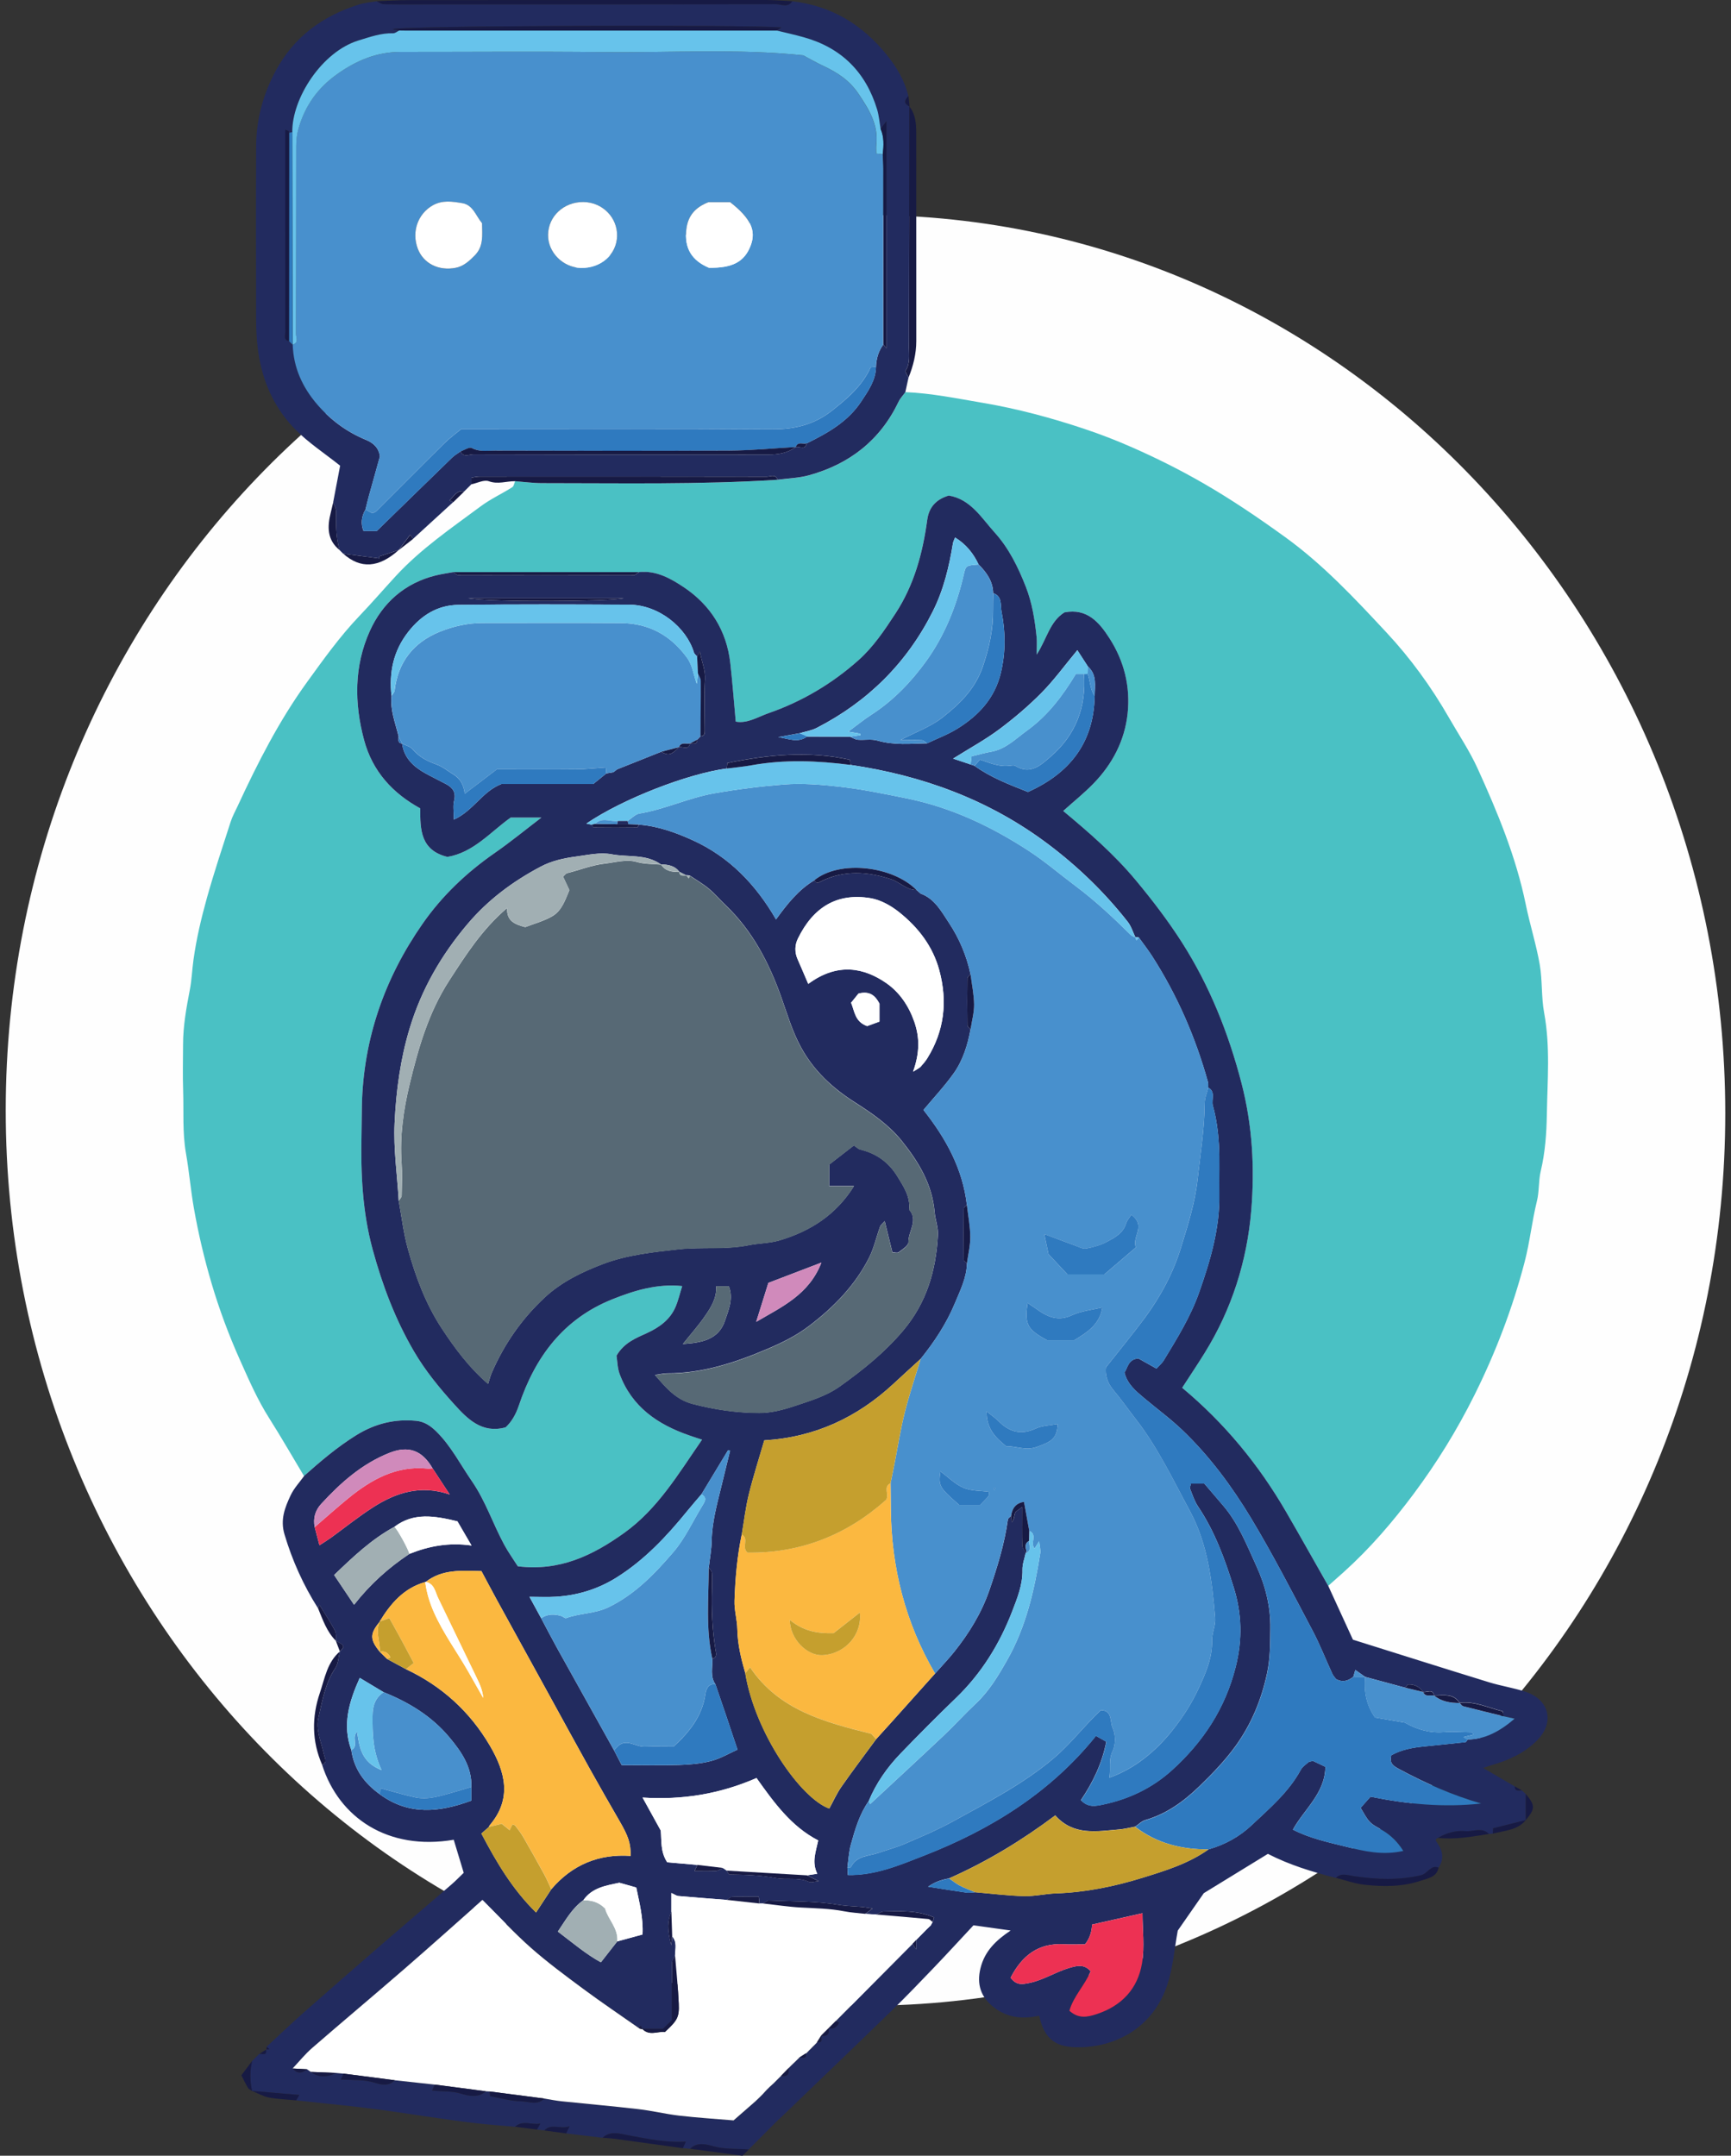 <svg width="151" height="188" viewBox="0 0 151 188" fill="none" xmlns="http://www.w3.org/2000/svg">
<rect x="0" y="0" width="151" height="188" fill="#333333" stroke="none"/>
<g clip-path="url(#clip0_6216_75277)">
<path d="M150.5 97.101C150.5 140.227 116.922 174.919 75.5 174.919C34.078 174.919 0.5 139.959 0.5 96.836C0.5 53.714 34.078 18.75 75.5 18.75C116.922 18.75 150.5 53.975 150.5 97.101Z" fill="#FEFEFE"/>
<path d="M78.978 34.197C81.26 34.293 83.484 34.753 85.728 35.132C88.77 35.646 91.723 36.444 94.634 37.418C96.038 37.887 97.425 38.427 98.778 39.024C100.897 39.956 102.965 40.99 104.979 42.152C107.449 43.576 109.788 45.165 112.095 46.832C115.414 49.226 118.192 52.204 120.954 55.169C123.038 57.404 124.852 59.9 126.386 62.572C127.232 64.05 128.193 65.474 128.896 67.019C130.637 70.843 132.244 74.724 133.097 78.877C133.456 80.633 134.007 82.353 134.316 84.119C134.557 85.504 134.443 86.953 134.701 88.332C135.245 91.279 134.984 94.241 134.936 97.187C134.911 98.825 134.79 100.501 134.402 102.138C134.201 102.981 134.284 103.881 134.067 104.762C133.635 106.508 133.453 108.318 132.998 110.055C131.948 114.083 130.465 117.965 128.607 121.69C127.108 124.7 125.339 127.57 123.334 130.258C121.514 132.7 119.516 135.03 117.237 137.082C116.782 137.494 116.321 137.9 115.862 138.305C114.637 136.15 113.428 133.989 112.184 131.847C109.797 127.733 106.816 124.11 103.121 121.032C103.789 120.001 104.454 119.012 105.081 118C107.449 114.189 108.779 109.984 109.148 105.56C109.457 101.848 109.247 98.123 108.292 94.445C107.159 90.094 105.524 85.989 103.108 82.204C101.896 80.301 100.537 78.523 99.089 76.786C97.196 74.51 94.994 72.605 92.744 70.728C93.626 69.936 94.574 69.18 95.408 68.314C97.04 66.626 98.103 64.599 98.361 62.249C98.618 59.897 98.058 57.672 96.785 55.677C95.882 54.266 94.812 53.024 92.852 53.41C91.573 54.202 91.328 55.696 90.431 57.091C90.431 56.408 90.466 55.99 90.424 55.578C90.272 54.078 90.036 52.593 89.482 51.179C88.817 49.475 88.006 47.821 86.79 46.474C85.623 45.181 84.665 43.531 82.758 43.221C81.661 43.55 81.034 44.233 80.881 45.344C80.487 48.246 79.739 51.023 78.106 53.513C77.155 54.965 76.197 56.414 74.899 57.567C72.588 59.626 69.95 61.19 67.032 62.202C66.106 62.521 65.187 63.124 64.178 62.936C64.016 61.161 63.888 59.492 63.701 57.825C63.382 54.994 61.963 52.763 59.65 51.218C58.523 50.464 57.244 49.736 55.745 49.896C50.342 49.896 44.935 49.896 39.532 49.896C39.029 49.989 38.52 50.059 38.024 50.18C35.309 50.844 33.368 52.577 32.261 55.032C30.886 58.077 30.896 61.317 31.762 64.541C32.493 67.274 34.243 69.18 36.659 70.498C36.649 72.359 36.681 74.162 39.029 74.731C41.321 74.348 42.803 72.534 44.55 71.299H47.23C45.804 72.385 44.516 73.444 43.15 74.392C40.7 76.094 38.562 78.127 36.866 80.556C33.553 85.306 31.698 90.589 31.567 96.428C31.548 97.277 31.555 98.129 31.535 98.981C31.462 102.352 31.618 105.691 32.509 108.976C33.356 112.085 34.476 115.054 36.108 117.847C37.098 119.542 38.329 121.032 39.618 122.463C40.761 123.73 42.037 125.055 44.108 124.477C44.605 124.021 44.99 123.385 45.263 122.568C46.692 118.322 49.158 115.006 53.448 113.298C55.389 112.525 57.355 111.938 59.51 112.158C59.303 112.816 59.169 113.426 58.924 113.987C58.444 115.095 57.515 115.762 56.458 116.247C55.459 116.704 54.428 117.097 53.779 118.233C53.852 118.699 53.852 119.296 54.049 119.819C55.115 122.702 57.384 124.241 60.153 125.192C60.483 125.307 60.818 125.412 61.241 125.552C59.166 128.55 57.381 131.589 54.45 133.686C51.726 135.636 48.846 137.05 45.171 136.597C44.805 136.023 44.353 135.391 43.984 134.714C42.998 132.891 42.358 130.899 41.165 129.176C40.159 127.72 39.354 126.121 38.078 124.857C37.582 124.365 37.034 123.982 36.318 123.912C34.434 123.727 32.719 124.148 31.09 125.157C29.429 126.181 27.965 127.436 26.517 128.722C25.509 127.04 24.535 125.342 23.485 123.685C22.457 122.067 21.703 120.327 20.923 118.584C19.959 116.423 19.138 114.224 18.466 111.957C17.824 109.787 17.305 107.597 16.914 105.369C16.634 103.785 16.503 102.173 16.226 100.603C15.899 98.751 16.038 96.925 15.975 95.09C15.93 93.762 15.965 92.431 15.969 91.103C15.969 89.485 16.255 87.905 16.56 86.318C16.726 85.463 16.758 84.569 16.879 83.694C17.136 81.849 17.563 80.052 18.059 78.274C18.68 76.059 19.408 73.875 20.115 71.685C20.271 71.197 20.525 70.741 20.742 70.275C22.479 66.527 24.347 62.853 26.778 59.495C28.216 57.509 29.639 55.514 31.338 53.733C32.43 52.59 33.464 51.393 34.533 50.231C36.713 47.866 39.36 46.066 41.919 44.166C42.781 43.525 43.774 43.065 44.687 42.49C44.824 42.404 44.856 42.149 44.935 41.97C45.721 42.027 46.508 42.139 47.297 42.139C54.142 42.139 60.993 42.276 67.831 41.846C68.748 41.721 69.696 41.699 70.581 41.453C74.109 40.476 76.776 38.404 78.383 35.046C78.529 34.74 78.778 34.481 78.978 34.203V34.197Z" fill="#4AC1C4"/>
<path d="M26.517 128.722C27.965 127.436 29.429 126.185 31.09 125.157C32.719 124.151 34.434 123.727 36.318 123.912C37.034 123.982 37.582 124.365 38.078 124.857C39.354 126.121 40.159 127.72 41.165 129.176C42.358 130.903 42.998 132.894 43.984 134.714C44.35 135.391 44.805 136.02 45.171 136.597C48.843 137.051 51.726 135.636 54.45 133.686C57.381 131.589 59.166 128.55 61.241 125.553C60.814 125.412 60.48 125.307 60.153 125.192C57.384 124.241 55.115 122.702 54.049 119.819C53.855 119.296 53.855 118.699 53.779 118.233C54.431 117.097 55.462 116.704 56.458 116.247C57.514 115.762 58.444 115.095 58.924 113.987C59.166 113.426 59.303 112.816 59.51 112.158C57.355 111.938 55.389 112.525 53.448 113.298C49.158 115.006 46.689 118.322 45.263 122.568C44.99 123.385 44.605 124.021 44.108 124.477C42.037 125.055 40.761 123.727 39.618 122.463C38.329 121.036 37.098 119.542 36.108 117.847C34.476 115.054 33.356 112.085 32.509 108.976C31.615 105.691 31.462 102.352 31.535 98.981C31.555 98.132 31.548 97.28 31.567 96.428C31.698 90.589 33.553 85.303 36.866 80.556C38.559 78.127 40.7 76.094 43.15 74.392C44.516 73.444 45.807 72.385 47.23 71.299H44.55C42.803 72.535 41.321 74.348 39.029 74.731C36.684 74.159 36.649 72.359 36.659 70.498C34.247 69.177 32.496 67.274 31.761 64.541C30.896 61.318 30.886 58.078 32.261 55.032C33.368 52.577 35.309 50.844 38.024 50.18C38.52 50.059 39.029 49.989 39.532 49.896C39.688 49.992 39.847 50.171 40.003 50.171C45.095 50.187 50.186 50.187 55.278 50.171C55.433 50.171 55.593 49.989 55.748 49.893C57.25 49.733 58.526 50.461 59.653 51.214C61.966 52.759 63.386 54.991 63.704 57.822C63.892 59.485 64.019 61.158 64.181 62.933C65.19 63.124 66.109 62.521 67.035 62.199C69.954 61.187 72.591 59.623 74.902 57.563C76.197 56.408 77.158 54.962 78.109 53.51C79.742 51.017 80.49 48.242 80.884 45.341C81.034 44.23 81.661 43.547 82.762 43.218C84.671 43.528 85.626 45.181 86.793 46.471C88.009 47.818 88.82 49.475 89.486 51.176C90.039 52.59 90.275 54.075 90.427 55.575C90.469 55.987 90.434 56.405 90.434 57.088C91.331 55.693 91.576 54.199 92.855 53.407C94.819 53.024 95.888 54.266 96.789 55.674C98.065 57.666 98.621 59.891 98.364 62.246C98.106 64.596 97.043 66.623 95.411 68.311C94.574 69.177 93.626 69.933 92.747 70.725C94.997 72.598 97.199 74.507 99.092 76.783C100.537 78.52 101.899 80.301 103.111 82.2C105.527 85.989 107.162 90.091 108.295 94.442C109.25 98.116 109.46 101.845 109.151 105.557C108.782 109.978 107.452 114.185 105.084 117.997C104.458 119.009 103.792 119.998 103.124 121.029C106.819 124.106 109.8 127.73 112.187 131.844C113.431 133.986 114.64 136.15 115.866 138.302C116.578 139.853 117.291 141.408 118.02 142.997C122.017 144.252 125.953 145.497 129.899 146.713C130.936 147.032 132.018 147.195 133.049 147.53C135.175 148.22 135.649 150.237 134.051 151.814C132.957 152.896 131.585 153.525 130.115 153.937C129.94 153.985 129.768 154.055 129.38 154.186C130.43 154.799 131.283 155.294 132.136 155.791C132.136 156.283 132.502 156.133 132.769 156.152L132.763 156.146C132.877 156.251 132.989 156.356 133.103 156.462L133.09 156.449C133.09 157.212 133.09 157.975 133.09 158.741L133.1 158.731C132.129 158.974 131.162 159.22 130.242 159.45C130.227 159.711 130.22 159.814 130.214 159.916C130.102 159.925 129.991 159.935 129.88 159.944C129.272 159.316 128.518 159.756 127.837 159.695C127 159.619 126.182 159.852 125.437 160.283C125.196 160.382 125.202 160.478 125.358 160.695C125.857 161.384 126.004 162.121 125.485 162.881C124.782 162.607 124.546 163.402 123.974 163.536C122.001 164.005 120.044 163.912 118.077 163.622C117.527 163.539 117.005 163.309 116.524 163.772C114.475 163.248 112.454 162.632 110.602 161.675C108.757 162.805 106.901 163.944 105.011 165.103C104.286 166.144 103.512 167.258 102.739 168.368C102.456 169.901 102.335 171.541 101.839 173.061C100.68 176.614 97.632 178.475 94.205 178.545C92.149 178.586 91.102 177.881 90.65 175.793C89.234 176.093 87.914 175.998 86.701 175.062C85.559 174.184 85.186 173.051 85.53 171.65C85.899 170.15 86.886 169.214 88.162 168.359C87.083 168.209 86.065 168.065 84.919 167.906C83.783 169.122 82.647 170.364 81.483 171.58C80.273 172.844 79.061 174.108 77.807 175.327C74.622 178.424 71.411 181.498 68.21 184.581L67.847 184.913L67.86 184.9C67.748 185.012 67.64 185.121 67.529 185.232L67.541 185.22C67.43 185.331 67.322 185.44 67.21 185.552L67.223 185.539C67.112 185.651 67.004 185.759 66.892 185.871L66.905 185.858C66.794 185.97 66.686 186.078 66.574 186.19L66.587 186.177C66.475 186.289 66.367 186.398 66.256 186.509L66.269 186.497C66.157 186.608 66.049 186.717 65.938 186.828L65.95 186.816C65.839 186.927 65.731 187.036 65.62 187.148L65.629 187.135C65.521 187.247 65.409 187.355 65.301 187.467L65.311 187.457C64.286 187.371 63.268 187.467 62.23 187.18C61.648 187.02 60.808 186.765 60.194 187.393C59.981 187.378 59.767 187.362 59.554 187.346C59.627 187.183 59.701 187.02 59.815 186.771C58.036 186.883 56.401 186.509 54.746 186.209C54.075 186.088 53.222 185.801 52.557 186.436C51.497 186.308 50.434 186.18 49.375 186.053C49.451 185.896 49.524 185.74 49.674 185.43C48.875 185.727 48.105 185.143 47.468 185.794C47.255 185.769 47.045 185.746 46.832 185.721C46.908 185.587 46.985 185.453 47.128 185.201C46.345 185.347 45.594 184.853 44.923 185.478C43.726 185.37 42.53 185.287 41.337 185.146C39.943 184.98 38.552 184.77 37.161 184.572C35.873 184.387 34.587 184.182 33.298 184.007C32.213 183.86 31.122 183.735 30.034 183.617C28.633 183.464 27.23 183.32 25.83 183.174C25.906 183.039 25.98 182.905 26.097 182.701C24.703 182.583 23.338 182.465 21.976 182.35L21.986 182.363C21.782 181.494 21.782 180.623 21.986 179.748L21.976 179.761C22.088 179.649 22.196 179.538 22.307 179.426L22.294 179.442C22.406 179.33 22.517 179.222 22.629 179.11L22.616 179.123C22.861 179.084 23.284 179.33 23.198 178.759L23.227 178.74C23.319 178.736 23.412 178.733 23.504 178.73C23.421 178.653 23.335 178.577 23.252 178.503C24.29 177.543 25.311 176.559 26.371 175.624C28.7 173.565 31.042 171.525 33.391 169.492C35.38 167.772 37.388 166.07 39.376 164.353C39.771 164.011 40.13 163.635 40.452 163.328C40.143 162.307 39.86 161.375 39.58 160.446C33.849 161.419 29.575 158.53 28.102 153.921C28.589 153.685 28.334 153.359 28.258 153.002C28.032 151.948 27.526 150.885 27.774 149.816C28.115 148.335 28.36 146.806 29.244 145.484C29.512 145.085 29.521 144.514 29.648 144.022V144.029C30.104 143.572 30.075 143.492 29.292 143.1L29.308 143.112C29.286 142.812 29.352 142.461 29.222 142.219C28.812 141.452 28.331 140.725 27.873 139.978C27.822 140.073 27.774 140.156 27.73 140.239C26.46 138.235 25.499 136.102 24.818 133.817C24.43 132.518 24.856 131.468 25.356 130.401C25.639 129.795 26.126 129.284 26.52 128.732L26.517 128.722ZM66.234 182.94L66.221 182.953C66.332 182.842 66.441 182.733 66.552 182.621L66.539 182.634C66.65 182.513 66.762 182.395 66.87 182.273C66.962 182.181 67.055 182.088 67.15 181.996C67.271 181.887 67.389 181.775 67.51 181.667L67.5 181.676C67.608 181.568 67.72 181.456 67.828 181.348L67.818 181.357C67.93 181.249 68.038 181.137 68.149 181.028L68.14 181.038C68.687 181.14 68.872 180.885 68.789 180.371C68.884 180.275 68.977 180.179 69.072 180.084C69.19 179.972 69.304 179.86 69.422 179.748L69.409 179.761C69.521 179.653 69.632 179.541 69.74 179.432L69.728 179.442C69.973 179.404 70.399 179.649 70.304 179.072L70.348 179.059C70.44 178.963 70.533 178.867 70.625 178.772L70.663 178.74C70.755 178.644 70.848 178.548 70.943 178.452L70.981 178.42C71.074 178.325 71.169 178.229 71.261 178.133L71.281 178.095C71.85 178.184 71.605 177.76 71.646 177.517L71.637 177.527C72.159 177.619 72.375 177.402 72.286 176.882L72.276 176.891C72.709 176.962 73.012 176.805 73.193 176.393C73.078 176.339 72.996 176.298 72.91 176.256L79.602 169.521C79.669 169.62 79.736 169.722 79.92 170.003V169.189C80.222 168.882 80.525 168.573 80.827 168.266C80.951 168.148 81.072 168.03 81.196 167.912L81.358 167.612C81.412 167.452 81.466 167.293 81.492 167.219C80.003 166.578 78.539 166.67 77.085 166.702C76.871 166.705 76.658 166.871 76.445 166.964C76.124 166.945 75.805 166.926 75.484 166.906C75.681 166.766 75.876 166.626 76.117 166.45C75.115 166.223 74.129 166.284 73.158 166.121C71.16 165.786 69.097 165.831 67.061 165.741C66.905 165.735 66.74 165.914 66.581 166.006C66.472 166.006 66.361 166.006 66.253 166.006C66.237 165.85 66.221 165.697 66.192 165.413C65.422 165.413 64.646 165.397 63.873 165.425C63.713 165.432 63.557 165.598 63.398 165.69C61.989 165.579 60.582 165.473 59.172 165.349C59.01 165.336 58.857 165.215 58.571 165.087V166.699C58.218 167.554 58.199 168.263 58.555 169.655C58.6 169.265 58.622 169.071 58.644 168.876C59.09 169.374 58.902 169.965 58.892 170.53C58.8 170.737 58.632 170.944 58.628 171.155C58.606 172.777 58.616 174.395 58.616 176.186C58.409 176.387 58.11 176.674 57.836 176.939H56.035L56.041 176.952C55.99 176.853 55.939 176.751 55.892 176.652C55.847 176.729 55.803 176.802 55.755 176.879C54.135 175.742 52.49 174.635 50.899 173.457C49.34 172.304 47.771 171.146 46.32 169.862C44.846 168.56 43.507 167.104 42.091 165.697C39.796 167.727 37.559 169.735 35.29 171.701C32.624 174.012 29.916 176.279 27.249 178.593C26.625 179.135 26.1 179.79 25.531 180.393C25.903 180.837 26.291 180.859 26.791 180.46C26.902 180.537 27.014 180.613 27.125 180.69C27.698 181.159 28.484 181.191 29.337 180.779C29.55 180.799 29.763 180.821 29.976 180.84C29.903 181 29.83 181.159 29.734 181.364C30.775 181.411 31.739 181.341 32.713 181.644C33.197 181.794 33.928 181.986 34.431 181.418C35.599 181.546 36.764 181.67 37.932 181.798C37.858 181.957 37.785 182.117 37.696 182.312C38.565 182.42 39.367 182.337 40.194 182.583C40.818 182.768 41.709 183.011 42.38 182.382C42.492 182.388 42.603 182.395 42.714 182.401C42.73 182.554 42.746 182.707 42.759 182.819C43.672 182.979 44.56 183.244 45.451 183.257C46.113 183.263 46.87 183.649 47.472 183.02C47.981 183.1 48.487 183.205 48.999 183.26C51.236 183.493 53.476 183.687 55.707 183.946C56.894 184.083 58.065 184.377 59.252 184.511C60.862 184.696 62.479 184.795 63.997 184.926C64.694 184.316 65.288 183.799 65.88 183.282L66.234 182.947V182.94ZM59.885 76.34L59.898 76.352C59.682 76.241 59.465 76.132 59.246 76.02L59.261 76.033C58.861 75.484 58.269 75.401 57.654 75.382L57.67 75.395C56.369 74.453 54.797 74.775 53.355 74.501C52.347 74.309 51.287 74.562 50.246 74.699C49.139 74.849 48.108 75.076 47.134 75.596C44.722 76.879 42.584 78.459 40.783 80.585C38.489 83.292 36.77 86.28 35.749 89.644C34.931 92.338 34.552 95.122 34.422 97.947C34.317 100.223 34.651 102.461 34.781 104.718C35.042 106.125 35.205 107.565 35.59 108.938C36.264 111.357 37.133 113.703 38.533 115.839C39.698 117.614 40.948 119.286 42.578 120.685C42.702 120.298 42.772 119.998 42.893 119.721C43.984 117.208 45.508 115.015 47.523 113.142C48.999 111.772 50.784 110.923 52.585 110.234C54.679 109.436 56.964 109.193 59.191 108.947C61.212 108.727 63.274 108.998 65.298 108.593C66.205 108.411 67.16 108.424 68.035 108.159C70.669 107.364 72.91 105.972 74.495 103.434H72.347V101.548C73.069 100.989 73.798 100.424 74.485 99.891C74.762 100.076 74.883 100.207 75.026 100.242C76.448 100.581 77.53 101.353 78.3 102.617C78.844 103.511 79.424 104.366 79.309 105.484C80.133 106.441 79.217 107.383 79.242 108.341C79.249 108.628 78.717 108.96 78.386 109.209C78.262 109.301 78.001 109.209 77.842 109.199C77.619 108.29 77.419 107.476 77.177 106.499C76.945 106.761 76.814 106.847 76.773 106.965C76.445 107.875 76.238 108.845 75.805 109.697C74.577 112.117 72.722 114.003 70.577 115.635C69.46 116.484 68.229 117.093 66.95 117.636C64.146 118.827 61.285 119.781 58.186 119.765C57.906 119.765 57.629 119.839 57.136 119.909C58.16 121.096 58.994 122.057 60.426 122.434C62.339 122.935 64.273 123.213 66.224 123.219C67.274 123.222 68.359 122.938 69.368 122.597C70.711 122.143 72.073 121.754 73.282 120.889C75.274 119.465 77.136 117.978 78.749 116.078C80.846 113.608 81.651 110.792 81.817 107.693C81.852 107.038 81.588 106.377 81.53 105.71C81.326 103.284 80.13 101.318 78.663 99.492C77.537 98.091 76.066 97.085 74.561 96.124C72.649 94.905 71.023 93.421 69.899 91.381C69.123 89.976 68.687 88.466 68.159 86.979C67.09 83.972 65.651 81.188 63.312 78.951C62.813 78.475 62.364 77.942 61.836 77.501C61.32 77.074 60.735 76.735 60.178 76.359C60.083 76.34 59.987 76.327 59.888 76.32L59.885 76.34ZM60.181 64.845C60.455 64.842 60.808 64.988 60.827 64.503C60.919 64.407 61.012 64.308 61.104 64.213C61.476 64.206 61.48 63.957 61.48 63.676C61.473 62.195 61.419 60.711 61.499 59.233C61.543 58.4 61.206 57.723 61.053 56.813C60.907 57.085 60.859 57.171 60.814 57.257C60.719 57.142 60.576 57.04 60.534 56.909C59.888 54.742 57.495 52.753 54.873 52.737C49.909 52.712 44.948 52.696 39.984 52.753C38.183 52.775 36.757 53.647 35.624 55.093C34.31 56.769 33.928 58.636 34.151 60.692C34.024 61.927 34.489 63.06 34.772 64.222C34.769 64.481 34.657 64.79 35.068 64.851L35.074 64.858C35.255 66.118 36.08 66.872 37.117 67.446C37.706 67.772 38.313 68.062 38.905 68.378C39.497 68.691 39.8 69.109 39.609 69.85C39.497 70.284 39.59 70.769 39.59 71.481C41.317 70.689 42.068 69.02 43.742 68.372H51.752C52.108 68.085 52.499 67.766 52.894 67.45C53.101 67.414 53.305 67.379 53.511 67.344C53.62 67.261 53.725 67.178 53.833 67.095C55.115 66.585 56.394 66.074 57.677 65.563C58.316 65.917 58.542 65.86 59.233 65.158L59.227 65.164C59.551 65.068 60.047 65.48 60.188 64.835L60.181 64.842V64.845ZM124.145 147.556V147.562C123.837 147.109 123.401 146.879 122.857 146.901C122.761 146.905 122.675 147.087 122.583 147.186C121.418 146.87 120.254 146.557 119.089 146.241L119.095 146.247C118.825 146.059 118.554 145.867 118.227 145.637C118.163 145.864 118.109 146.049 118.055 146.234C117.616 146.573 117.151 146.758 116.55 146.435C116.464 146.317 116.311 146.164 116.225 145.979C115.64 144.715 115.137 143.409 114.484 142.18C112.741 138.889 111.041 135.566 109.119 132.38C107.446 129.607 105.504 126.986 103.15 124.732C102.096 123.723 100.909 122.855 99.789 121.914C99.067 121.307 98.332 120.701 98.09 119.701C98.386 119.254 98.402 118.562 99.296 118.466C99.754 118.721 100.314 119.037 100.884 119.357C101.11 119.101 101.365 118.891 101.527 118.622C102.679 116.723 103.853 114.837 104.598 112.723C105.584 109.927 106.421 107.108 106.364 104.095C106.335 102.662 106.415 101.222 106.325 99.792C106.255 98.659 106.106 97.51 105.797 96.421C105.651 95.901 106.071 95.218 105.396 94.847C105.39 94.688 105.415 94.522 105.374 94.372C104.289 90.465 102.688 86.787 100.496 83.375C100.139 82.82 99.732 82.302 99.347 81.766C99.248 81.734 99.147 81.728 99.045 81.747L99.051 81.753C98.832 81.297 98.682 80.78 98.376 80.39C96.356 77.817 94.033 75.57 91.408 73.598C86.272 69.742 80.474 67.632 74.192 66.706C74.176 66.552 74.157 66.399 74.144 66.259C70.545 65.461 67.001 65.812 63.449 66.543C63.43 66.712 63.414 66.865 63.398 67.019C59.993 67.475 54.329 69.662 51.157 71.82C51.316 71.855 51.468 71.887 51.621 71.922C51.675 72.005 51.733 72.155 51.787 72.155C53.05 72.168 54.316 72.168 55.58 72.155C55.634 72.155 55.688 72.001 55.742 71.918C57.4 72.043 58.943 72.605 60.436 73.281C63.621 74.731 65.931 77.138 67.694 80.183C68.652 78.865 69.642 77.597 71.055 76.758C71.217 77.128 71.417 76.962 71.669 76.841C73.658 75.87 75.681 76.011 77.721 76.672C78.494 76.924 79.077 77.62 79.955 77.62L79.945 77.61L80.315 77.933C81.54 78.376 82.122 79.493 82.771 80.467C83.678 81.833 84.324 83.356 84.668 84.984C84.569 85.089 84.391 85.191 84.388 85.3C84.369 86.679 84.369 88.058 84.388 89.437C84.388 89.542 84.569 89.647 84.668 89.75C84.413 91.129 84.003 92.469 83.191 93.609C82.383 94.742 81.422 95.764 80.556 96.801C82.536 99.3 83.984 101.95 84.346 105.094C84.251 105.2 84.07 105.305 84.07 105.41C84.05 106.895 84.05 108.382 84.07 109.866C84.07 109.972 84.254 110.074 84.353 110.179C84.321 111.443 83.758 112.548 83.29 113.675C82.555 115.44 81.511 117.017 80.318 118.501C79.522 119.229 78.724 119.954 77.934 120.688C74.771 123.618 71.086 125.348 66.673 125.613C66.227 127.149 65.721 128.716 65.327 130.312C65.043 131.464 64.907 132.655 64.706 133.826C64.308 135.729 64.14 137.657 64.076 139.591C64.047 140.421 64.305 141.255 64.321 142.088C64.347 143.412 64.655 144.67 65.018 145.925C65.877 151.134 69.855 156.835 72.343 157.723C72.69 157.094 72.983 156.427 73.39 155.839C74.374 154.428 75.414 153.059 76.432 151.67C76.884 151.172 77.339 150.675 77.788 150.173C79.051 148.766 80.315 147.352 81.575 145.944C82.128 145.321 82.708 144.718 83.23 144.067C84.537 142.432 85.622 140.667 86.31 138.672C87 136.664 87.63 134.637 87.92 132.521C87.936 132.4 88.108 132.304 88.21 132.195C88.222 132.387 88.235 132.575 88.248 132.767C88.49 132.492 88.467 132.202 88.553 131.946C88.607 131.793 88.83 131.697 89.167 131.42C89.167 132.722 89.151 133.766 89.18 134.806C89.186 135.008 89.377 135.202 89.482 135.4C89.38 135.901 89.18 136.403 89.193 136.901C89.221 138.197 88.744 139.368 88.302 140.514C87.201 143.377 85.613 145.944 83.382 148.092C81.74 149.672 80.133 151.291 78.552 152.931C77.387 154.141 76.426 155.507 75.78 157.075C74.972 158.221 74.587 159.552 74.221 160.877C74.046 161.512 74.017 162.189 73.922 162.846C73.931 163.044 73.941 163.239 73.957 163.516C76.372 163.561 78.494 162.642 80.566 161.837C86.396 159.568 91.627 156.334 95.602 151.383C95.948 151.578 96.213 151.728 96.502 151.891C96.143 153.777 95.325 155.46 94.291 156.985C94.914 157.668 95.63 157.496 96.187 157.378C98.443 156.909 100.489 155.948 102.224 154.381C104.954 151.91 106.886 148.983 107.796 145.347C108.387 142.988 108.333 140.728 107.621 138.446C106.847 135.978 105.972 133.555 104.512 131.388C104.2 130.925 104.022 130.366 103.815 129.84C103.767 129.721 103.859 129.549 103.891 129.374H105.049C105.594 130.012 106.138 130.65 106.685 131.286C108.028 132.847 108.763 134.749 109.603 136.581C110.386 138.289 110.841 140.099 110.815 141.998C110.8 143.307 110.809 144.6 110.532 145.912C110.039 148.236 109.151 150.371 107.783 152.267C106.863 153.541 105.749 154.693 104.617 155.788C103.267 157.094 101.759 158.195 99.904 158.728C99.582 158.821 99.315 159.105 99.022 159.3C98.564 159.383 98.106 159.504 97.645 159.542C95.678 159.705 93.651 160.117 92.053 158.32C89.145 160.5 86.09 162.351 82.803 163.807C82.237 163.922 81.677 164.046 80.964 164.535C82.262 164.739 83.284 164.908 84.311 165.052C84.563 165.087 84.827 165.033 85.088 165.02C86.501 165.141 87.914 165.32 89.326 165.358C90.262 165.384 91.201 165.151 92.139 165.119C94.711 165.029 97.212 164.516 99.646 163.765C101.648 163.146 103.684 162.527 105.431 161.279C106.851 160.877 108.136 160.165 109.189 159.169C110.752 157.694 112.416 156.289 113.469 154.345C113.613 154.077 113.902 153.886 114.141 153.678C114.211 153.618 114.335 153.621 114.535 153.57C114.828 153.707 115.194 153.883 115.617 154.084C115.579 156.411 113.778 157.761 112.785 159.561C114.224 160.305 115.824 160.656 117.415 161.046C119.003 161.435 120.594 161.825 122.411 161.41C121.902 160.602 121.348 160.075 120.677 159.66C120.282 159.415 119.827 159.226 119.512 158.907C119.172 158.562 118.959 158.087 118.688 157.662C119.038 157.269 119.283 156.992 119.554 156.688C122.799 157.343 125.982 157.64 129.202 157.276C126.707 156.558 124.365 155.523 122.09 154.304C121.562 154.02 121.18 153.806 121.361 153.081C122.192 152.609 123.143 152.417 124.117 152.318C125.358 152.191 126.599 152.069 127.84 151.929C127.91 151.923 127.967 151.779 128.028 151.699C129.619 151.664 130.898 150.933 132.136 149.87C131.741 149.784 131.445 149.72 131.149 149.656C131.121 149.506 131.121 149.241 131.06 149.228C129.829 148.938 128.655 148.328 127.331 148.504C126.777 147.639 125.905 147.865 125.103 147.859L125.11 147.865C124.966 147.224 124.473 147.632 124.149 147.543L124.145 147.556ZM33.127 144.054C33.34 144.262 33.553 144.469 33.766 144.677C34.313 144.973 34.861 145.27 35.408 145.567C38.536 147.036 40.99 149.267 42.737 152.245C44.08 154.534 44.691 156.877 42.714 159.185C42.683 159.223 42.67 159.28 42.648 159.328C42.431 159.523 42.212 159.715 41.995 159.906C43.319 162.422 44.703 164.765 46.762 166.788C47.249 166.048 47.672 165.403 48.095 164.758C49.912 162.626 52.239 161.662 55.013 161.853C55.026 160.755 54.806 160.133 54.072 158.862C53.184 157.333 52.309 155.798 51.446 154.253C50.282 152.162 49.136 150.062 47.984 147.964C46.431 145.139 44.875 142.318 43.325 139.493C42.877 138.675 42.444 137.849 41.998 137.019C40.261 136.977 38.584 136.833 37.142 137.957L37.098 137.97C35.23 138.497 34.075 139.844 33.114 141.424L33.12 141.44C32.255 142.484 32.255 142.985 33.133 144.054H33.127ZM59.567 117.212C61.104 117.106 62.666 116.886 63.236 115.194C63.548 114.265 64 113.25 63.577 112.174H62.475C62.533 113.228 62.017 114.019 61.495 114.776C60.91 115.628 60.213 116.404 59.567 117.215C59.389 117.32 59.478 117.266 59.567 117.215C59.459 117.39 59.513 117.301 59.567 117.215V117.212ZM53.849 169.307C54.584 169.106 55.319 168.908 56.048 168.707C56.127 167.27 55.771 165.914 55.503 164.608C54.918 164.442 54.472 164.318 54.027 164.193C52.856 164.442 51.647 164.618 50.886 165.719C49.903 166.418 49.346 167.446 48.662 168.451C49.957 169.435 51.122 170.427 52.417 171.133C52.955 170.447 53.403 169.875 53.849 169.304V169.307ZM34.412 133.15C32.423 134.226 30.813 135.758 29.146 137.357C29.763 138.276 30.298 139.074 30.886 139.952C32.29 138.158 33.9 136.719 35.717 135.512C37.413 134.832 39.166 134.5 41.133 134.784C40.63 133.919 40.239 133.249 39.904 132.674C37.916 132.192 36.089 131.876 34.412 133.147V133.15ZM94.905 58.132C94.612 57.682 94.322 57.228 93.979 56.702C92.862 58.045 91.942 59.319 90.851 60.42C89.715 61.57 88.467 62.629 87.172 63.597C85.969 64.497 84.636 65.221 83.14 66.157C83.837 66.39 84.251 66.53 84.665 66.668C84.779 66.706 84.891 66.744 85.005 66.782C86.421 67.81 88.038 68.42 89.673 69.068C93.307 67.437 95.414 64.781 95.49 60.698C95.5 59.795 95.707 58.844 94.902 58.129L94.905 58.132ZM27.453 133.182C27.586 133.692 27.72 134.206 27.866 134.765C28.264 134.506 28.576 134.318 28.869 134.107C30.084 133.226 31.256 132.282 32.516 131.471C34.517 130.181 36.665 129.463 39.23 130.334C38.667 129.476 38.202 128.767 37.737 128.058C36.818 126.459 35.609 126.057 33.967 126.708C31.58 127.656 29.725 129.303 28.019 131.158C27.497 131.726 27.3 132.412 27.453 133.182ZM70.405 64.235C71.656 64.241 72.907 64.248 74.157 64.251C74.377 64.344 74.593 64.494 74.819 64.513C75.392 64.561 76.003 64.433 76.541 64.586C77.979 65.004 79.424 64.861 80.875 64.826C81.75 64.407 82.673 64.066 83.494 63.558C85.365 62.406 86.787 60.89 87.315 58.642C87.732 56.868 87.716 55.099 87.366 53.34C87.255 52.788 87.459 51.996 86.638 51.731C86.615 50.691 86.062 49.922 85.365 49.226C84.913 48.268 84.283 47.47 83.312 46.873C83.226 47.106 83.15 47.237 83.128 47.374C82.793 49.43 82.31 51.447 81.371 53.315C79.112 57.816 75.704 61.19 71.239 63.482C70.787 63.715 70.259 63.791 69.766 63.941C69.139 64.056 68.512 64.171 67.885 64.286C68.748 64.411 69.613 64.832 70.405 64.229V64.235ZM33.152 156.494C35.691 158.345 38.352 158.052 41.117 157.033V155.836C41.171 154.087 40.248 152.769 39.201 151.514C37.655 149.663 35.663 148.459 33.454 147.572C32.767 147.16 32.077 146.745 31.38 146.327C30.438 148.421 29.843 150.441 30.645 152.619C30.88 154.301 31.803 155.533 33.152 156.491V156.494ZM70.386 163.548C70.682 163.504 70.978 163.456 71.293 163.408C70.79 162.399 71.169 161.483 71.373 160.503C69.005 159.28 67.51 157.186 65.992 155.06C62.806 156.449 59.545 156.989 56.051 156.765C56.623 157.803 57.12 158.706 57.639 159.641C57.718 160.525 57.597 161.493 58.202 162.409C59.071 162.485 59.955 162.562 60.837 162.639C60.76 162.798 60.681 162.958 60.576 163.178C61.244 163.178 61.849 163.2 62.453 163.165C62.66 163.153 62.857 162.996 63.058 162.904C63.169 162.98 63.284 163.057 63.395 163.133C63.475 163.251 63.551 163.475 63.634 163.475C64.98 163.494 66.316 163.526 67.656 163.781C68.604 163.963 69.623 163.686 70.568 164.113C70.762 164.2 71.042 164.088 71.424 164.053C70.978 163.836 70.682 163.689 70.386 163.542V163.548ZM62.412 146.895C61.922 146.199 62.173 145.411 62.138 144.661C62.603 144.542 62.463 144.15 62.418 143.888C62.132 142.132 62.062 140.367 62.11 138.592C62.122 138.117 62.138 137.638 62.103 137.165C62.09 137.003 61.925 136.853 61.83 136.696C61.919 135.921 62.065 135.148 62.081 134.372C62.113 132.735 62.549 131.18 62.931 129.613C63.179 128.585 63.433 127.557 63.685 126.526C63.627 126.507 63.57 126.488 63.513 126.469C62.736 127.752 61.96 129.038 61.184 130.322C60.773 130.807 60.353 131.282 59.955 131.774C58.151 133.992 56.213 136.061 53.763 137.59C52.137 138.602 50.371 139.138 48.474 139.256C47.742 139.301 47.004 139.263 46.189 139.263C46.562 139.949 46.886 140.54 47.208 141.13C47.666 141.989 48.111 142.854 48.582 143.703C50.237 146.681 51.898 149.656 53.559 152.634C53.788 153.078 54.02 153.525 54.234 153.937C56.016 153.937 57.654 153.975 59.29 153.921C60.219 153.892 61.168 153.806 62.059 153.57C62.876 153.353 63.631 152.899 64.334 152.587C63.971 151.508 63.666 150.582 63.354 149.659C63.042 148.737 62.727 147.818 62.412 146.898V146.895ZM79.653 93.459C80.066 93.191 80.216 93.133 80.308 93.028C80.518 92.795 80.728 92.556 80.891 92.287C82.374 89.9 82.666 87.349 81.944 84.645C81.377 82.519 80.095 80.876 78.431 79.548C77.721 78.98 76.821 78.475 75.939 78.328C73.005 77.84 70.94 79.12 69.607 81.84C69.32 82.424 69.308 83.046 69.581 83.662C69.896 84.374 70.195 85.092 70.504 85.804C73.117 83.873 75.427 84.435 77.295 85.721C78.472 86.532 79.277 87.726 79.758 89.111C80.225 90.462 80.238 91.809 79.65 93.453L79.653 93.459ZM88.159 172.48C88.671 173.157 89.171 173.058 89.791 172.933C91.026 172.684 92.066 171.979 93.25 171.631C93.912 171.436 94.577 171.251 95.14 171.915C94.634 173.128 93.635 174.098 93.288 175.356C94.081 176.071 94.847 175.918 95.681 175.643C97.855 174.925 99.245 173.434 99.618 171.229C99.859 169.789 99.662 168.276 99.662 166.852C98.138 167.194 96.7 167.516 95.264 167.839C95.237 168.517 95.031 169.092 94.647 169.562C94.049 169.562 93.415 169.591 92.782 169.556C90.577 169.441 89.151 170.545 88.159 172.477V172.48ZM71.653 110.112C69.957 110.76 68.471 111.328 67.026 111.881C66.682 112.982 66.348 114.051 65.966 115.277C68.245 113.946 70.574 112.896 71.653 110.112ZM74.886 86.65C74.669 86.915 74.444 87.196 74.243 87.445C74.558 88.227 74.574 89.099 75.643 89.485C75.917 89.386 76.331 89.233 76.719 89.092V87.525C76.359 86.848 75.895 86.392 74.886 86.647V86.65ZM40.853 52.175C42.587 52.523 53.403 52.462 54.399 52.175H40.853Z" fill="#222B5F"/>
<path d="M78.978 34.197C78.778 34.478 78.529 34.733 78.383 35.04C76.776 38.398 74.109 40.47 70.58 41.447C69.696 41.692 68.751 41.715 67.831 41.839C67.65 41.303 67.201 41.571 66.889 41.568C58.542 41.552 50.199 41.555 41.852 41.558C41.613 41.558 41.375 41.619 41.133 41.654V42.229L41.142 42.213C41.031 42.324 40.92 42.433 40.808 42.545L40.821 42.532C40.709 42.644 40.598 42.752 40.487 42.864L40.499 42.851C39.828 42.723 39.608 43.276 39.211 43.633C39.367 43.71 39.449 43.751 39.529 43.793C38.358 44.862 37.19 45.931 36.019 47.004C35.959 46.905 35.895 46.806 35.784 46.627C35.405 47.129 35.087 47.556 34.765 47.981L34.778 47.968C34.215 48.153 33.651 48.338 33.088 48.523V48.699C32.038 48.562 30.985 48.425 29.935 48.287L29.948 48.3C29.836 48.188 29.725 48.08 29.617 47.968L29.626 47.981C29.292 46.873 29.308 45.74 29.321 44.597C29.321 44.332 29.155 44.067 29.063 43.802C29.276 42.688 29.486 41.574 29.671 40.613C28.293 39.519 26.921 38.621 25.792 37.485C24.073 35.752 23.039 33.619 22.603 31.165C22.399 30.009 22.339 28.869 22.339 27.717C22.333 22.731 22.32 17.745 22.342 12.759C22.352 10.429 22.95 8.223 24.048 6.177C25.642 3.211 28.162 1.373 31.332 0.389C31.819 0.239 32.337 0.198 32.84 0.109C33.053 0.201 33.263 0.367 33.477 0.37C34.695 0.396 35.914 0.383 37.133 0.383C47.312 0.383 57.489 0.389 67.669 0.367C68.14 0.367 68.722 0.718 69.104 0.109C72.534 0.501 75.255 2.161 77.39 4.826C78.233 5.88 78.918 7.039 79.242 8.373C78.835 8.797 78.86 9.046 79.338 9.292L79.322 9.283C79.312 16.299 79.303 23.312 79.29 30.328C79.29 30.999 79.401 31.685 79 32.317C78.93 32.429 79.156 32.729 79.249 32.94L78.975 34.2L78.978 34.197ZM25.219 11.584C25.206 11.533 25.209 11.457 25.174 11.434C25.104 11.386 25.018 11.367 24.882 11.316C24.882 13.774 24.882 16.213 24.882 18.648C24.882 22.099 24.882 25.547 24.888 28.997C24.888 29.281 24.726 29.661 25.209 29.747C25.314 29.853 25.422 29.958 25.527 30.063L25.54 30.054C25.598 32.059 26.384 33.769 27.666 35.263C28.837 36.633 30.259 37.673 31.93 38.363C32.589 38.634 33.053 39.072 33.142 39.809C32.821 40.958 32.5 42.098 32.185 43.24C32.076 43.636 31.984 44.035 31.882 44.434C31.526 45.047 31.459 45.673 31.71 46.308H32.866C35.02 44.208 37.231 42.047 39.449 39.898C39.663 39.691 39.933 39.541 40.178 39.365C40.429 39.927 40.923 39.627 41.282 39.627C48.331 39.649 55.379 39.643 62.425 39.643C63.962 39.643 65.499 39.637 67.035 39.643C67.895 39.646 68.709 39.512 69.419 38.985C69.743 38.896 70.237 39.298 70.377 38.66C72.2 37.766 73.96 36.776 75.118 35.027C75.732 34.098 76.4 33.169 76.416 31.976C76.445 31.27 76.63 30.616 77.056 30.041C77.132 30.134 77.206 30.226 77.323 30.373V10.575C77.107 10.856 76.961 11.045 76.814 11.233C76.716 10.668 76.674 10.087 76.509 9.541C75.519 6.285 73.397 4.169 70.116 3.253C69.333 3.033 68.537 2.86 67.748 2.665C67.869 2.586 67.993 2.506 68.159 2.397C65.272 2.129 34.113 2.238 34.256 2.557C34.428 2.589 34.625 2.624 34.826 2.659C34.648 2.745 34.469 2.908 34.294 2.902C33.238 2.873 32.283 3.218 31.284 3.524C28.057 4.507 25.451 8.606 25.496 11.524C25.403 11.543 25.311 11.565 25.216 11.581L25.219 11.584Z" fill="#222B5F"/>
<path d="M41.133 42.232V41.657C41.375 41.625 41.613 41.562 41.852 41.562C50.199 41.555 58.542 41.555 66.889 41.571C67.204 41.571 67.65 41.306 67.831 41.842C60.989 42.276 54.141 42.133 47.297 42.136C46.511 42.136 45.725 42.028 44.935 41.967C44.175 41.954 43.443 42.264 42.635 41.967C42.224 41.814 41.639 42.13 41.133 42.232Z" fill="#171A44"/>
<path d="M79.252 32.94C79.163 32.726 78.934 32.429 79.004 32.317C79.404 31.685 79.29 30.999 79.293 30.328C79.309 23.312 79.315 16.299 79.325 9.283C79.869 9.969 79.926 10.783 79.926 11.613C79.926 17.656 79.926 23.701 79.93 29.744C79.93 30.861 79.665 31.915 79.249 32.943L79.252 32.94Z" fill="#171A44"/>
<path d="M69.11 0.105C68.732 0.715 68.146 0.361 67.675 0.364C57.495 0.386 47.319 0.38 37.139 0.38C35.92 0.38 34.702 0.393 33.483 0.367C33.27 0.364 33.06 0.195 32.847 0.105C33.798 0.07 34.753 0.01 35.704 0.01C46.046 0 56.388 0 66.73 0C67.522 0 68.318 0.067 69.11 0.102V0.105Z" fill="#171A44"/>
<path d="M116.534 163.769C117.014 163.306 117.536 163.536 118.087 163.619C120.05 163.909 122.01 164.002 123.983 163.532C124.556 163.395 124.795 162.603 125.495 162.878C125.329 163.711 124.54 163.813 123.967 164.008C122.376 164.551 120.699 164.554 119.045 164.372C118.195 164.279 117.368 163.976 116.534 163.769Z" fill="#171A44"/>
<path d="M29.652 144.019C29.524 144.511 29.515 145.082 29.247 145.481C28.36 146.799 28.118 148.331 27.777 149.813C27.532 150.882 28.035 151.945 28.261 152.998C28.337 153.356 28.595 153.678 28.105 153.918C27.195 151.849 27.189 149.736 27.905 147.629C28.334 146.362 28.541 144.967 29.652 144.022V144.019Z" fill="#171A44"/>
<path d="M52.569 186.436C53.234 185.801 54.087 186.088 54.759 186.209C56.417 186.509 58.052 186.883 59.828 186.771C59.713 187.02 59.64 187.183 59.567 187.346C57.597 187.071 55.627 186.797 53.655 186.528C53.295 186.481 52.929 186.465 52.566 186.436H52.569Z" fill="#171A44"/>
<path d="M29.938 48.287C30.991 48.425 32.041 48.562 33.095 48.699V48.523C33.655 48.338 34.218 48.153 34.781 47.968C33.047 49.529 31.453 49.634 29.938 48.284V48.287Z" fill="#171A44"/>
<path d="M60.207 187.394C60.821 186.765 61.661 187.02 62.243 187.18C63.281 187.467 64.299 187.368 65.324 187.457C65.114 187.662 64.9 187.869 64.767 188C63.166 187.786 61.686 187.591 60.207 187.394Z" fill="#171A44"/>
<path d="M29.066 43.799C29.155 44.064 29.324 44.329 29.324 44.594C29.311 45.733 29.298 46.87 29.629 47.978C28.528 47.09 28.541 45.935 28.853 44.709C28.929 44.409 28.996 44.105 29.066 43.802V43.799Z" fill="#171A44"/>
<path d="M125.444 160.28C126.185 159.849 127.003 159.616 127.843 159.692C128.521 159.756 129.278 159.312 129.886 159.941C128.416 160.168 126.946 160.449 125.447 160.28H125.444Z" fill="#171A44"/>
<path d="M21.989 182.35C23.351 182.465 24.716 182.583 26.11 182.701C25.995 182.905 25.919 183.039 25.843 183.173C25.047 183.097 24.239 183.074 23.456 182.924C22.95 182.829 22.476 182.548 21.989 182.347V182.35Z" fill="#171A44"/>
<path d="M27.73 140.23C27.774 140.147 27.822 140.064 27.873 139.968C28.331 140.715 28.815 141.443 29.222 142.209C29.352 142.452 29.286 142.803 29.308 143.103C28.497 142.302 28.153 141.242 27.73 140.227V140.23Z" fill="#171A44"/>
<path d="M130.22 159.913C130.227 159.81 130.233 159.708 130.249 159.446C131.165 159.217 132.136 158.971 133.106 158.728C132.355 159.638 131.232 159.635 130.223 159.913H130.22Z" fill="#171A44"/>
<path d="M133.094 158.738C133.094 157.975 133.094 157.212 133.094 156.446C133.934 157.471 133.934 157.716 133.094 158.738Z" fill="#171A44"/>
<path d="M21.995 179.745C21.794 180.62 21.794 181.491 21.995 182.359C21.871 182.27 21.709 182.206 21.633 182.085C21.445 181.779 21.295 181.45 21.057 180.987C21.34 180.61 21.668 180.176 21.992 179.742L21.995 179.745Z" fill="#171A44"/>
<path d="M47.481 185.798C48.118 185.146 48.888 185.73 49.686 185.434C49.54 185.74 49.464 185.896 49.387 186.056C48.751 185.97 48.118 185.884 47.481 185.798Z" fill="#171A44"/>
<path d="M44.932 185.478C45.604 184.853 46.355 185.347 47.138 185.2C46.994 185.456 46.918 185.587 46.842 185.721C46.205 185.638 45.569 185.558 44.932 185.475V185.478Z" fill="#171A44"/>
<path d="M34.772 47.984C35.093 47.556 35.414 47.132 35.79 46.63C35.901 46.809 35.962 46.908 36.026 47.007C35.609 47.333 35.189 47.658 34.772 47.984Z" fill="#171A44"/>
<path d="M39.535 43.796C39.453 43.754 39.37 43.713 39.217 43.636C39.612 43.279 39.831 42.727 40.506 42.854C40.184 43.17 39.86 43.483 39.539 43.799L39.535 43.796Z" fill="#171A44"/>
<path d="M29.295 143.093C30.078 143.489 30.11 143.569 29.648 144.022L29.295 143.093Z" fill="#171A44"/>
<path d="M79.344 9.289C78.867 9.043 78.841 8.794 79.249 8.37C79.28 8.676 79.312 8.983 79.344 9.289Z" fill="#171A44"/>
<path d="M23.208 178.756C23.294 179.327 22.874 179.084 22.625 179.12C22.82 178.998 23.014 178.877 23.208 178.756Z" fill="#171A44"/>
<path d="M132.769 156.149C132.502 156.127 132.136 156.277 132.136 155.788C132.346 155.91 132.559 156.031 132.769 156.149Z" fill="#171A44"/>
<path d="M29.62 47.965C29.731 48.077 29.843 48.185 29.951 48.297C29.839 48.185 29.728 48.077 29.62 47.965Z" fill="#171A44"/>
<path d="M23.259 178.497C23.341 178.574 23.427 178.65 23.51 178.724C23.418 178.724 23.326 178.73 23.233 178.733C23.256 178.657 23.265 178.577 23.259 178.497Z" fill="#171A44"/>
<path d="M55.742 49.893C55.586 49.989 55.43 50.17 55.271 50.17C50.18 50.187 45.088 50.183 39.997 50.17C39.841 50.17 39.682 49.992 39.526 49.896C44.929 49.896 50.336 49.896 55.739 49.896L55.742 49.893Z" fill="#171A44"/>
<path d="M84.665 84.984C84.321 83.356 83.675 81.836 82.768 80.467C82.119 79.49 81.537 78.376 80.311 77.933L79.942 77.61L79.952 77.62C77.906 75.529 73.263 74.967 71.051 76.758C69.638 77.597 68.649 78.865 67.691 80.183C65.928 77.138 63.618 74.731 60.432 73.281C58.943 72.605 57.4 72.043 55.739 71.918L54.81 71.877C54.794 71.781 54.768 71.689 54.74 71.599C55.087 71.376 55.408 71.012 55.78 70.948C57.998 70.581 60.035 69.591 62.265 69.192C64.299 68.832 66.338 68.576 68.378 68.414C69.973 68.289 71.592 68.423 73.218 68.605C75.223 68.832 77.167 69.234 79.128 69.633C82.991 70.421 86.472 72.069 89.753 74.21C91.188 75.146 92.483 76.266 93.848 77.284C95.582 78.581 97.132 80.042 98.66 81.552C98.761 81.651 98.924 81.686 99.057 81.753L99.051 81.747C99.076 81.833 99.102 81.919 99.127 82.009C99.204 81.929 99.277 81.846 99.353 81.766C99.738 82.302 100.146 82.823 100.502 83.375C102.695 86.787 104.295 90.465 105.38 94.372C105.422 94.522 105.396 94.688 105.403 94.847C105.294 95.294 105.094 95.738 105.091 96.185C105.075 98.429 104.718 100.632 104.47 102.853C104.241 104.909 103.611 106.856 103.022 108.794C102.351 110.99 101.25 113.052 99.872 114.916C98.822 116.34 97.689 117.703 96.474 119.245C96.403 119.829 96.55 120.547 97.103 121.202C97.804 122.028 98.424 122.922 99.089 123.778C100.995 126.226 102.313 129.022 103.78 131.736C105.364 134.663 105.73 137.868 106.004 141.092C106.058 141.737 105.718 142.41 105.73 143.065C105.762 144.622 105.154 145.963 104.524 147.32C103.936 148.59 103.191 149.739 102.316 150.844C100.823 152.733 98.949 154.262 96.769 155.029C96.925 154.243 96.674 153.496 97.062 152.698C97.333 152.14 97.323 151.243 97.056 150.681C96.811 150.167 97.065 149.165 96.034 149.146C94.57 150.499 93.393 152.101 91.837 153.401C89.154 155.641 86.103 157.199 83.096 158.859C81.766 159.593 80.356 160.181 78.959 160.784C78.218 161.106 77.428 161.314 76.661 161.579C75.793 161.879 74.73 161.799 74.224 162.83C74.202 162.875 74.023 162.846 73.918 162.852C74.014 162.195 74.043 161.518 74.218 160.883C74.584 159.558 74.969 158.227 75.777 157.081C75.825 157.17 75.869 157.257 75.907 157.33C78.046 155.341 80.197 153.362 82.323 151.354C83.284 150.445 84.171 149.458 85.139 148.552C86.294 147.47 87.089 146.126 87.853 144.782C89.492 141.903 90.227 138.717 90.739 135.477C90.787 135.18 90.692 134.858 90.647 134.411C90.45 134.727 90.351 134.88 90.249 135.046C89.829 134.583 90.532 133.833 89.785 133.51C89.632 132.668 89.479 131.825 89.326 130.982C88.671 131.076 88.296 131.483 88.203 132.205C88.104 132.313 87.929 132.412 87.913 132.531C87.624 134.647 86.994 136.671 86.303 138.682C85.616 140.677 84.531 142.442 83.223 144.076C82.704 144.728 82.122 145.328 81.568 145.953C78.969 141.516 77.753 136.706 77.708 131.579C77.702 130.839 77.692 130.098 77.686 129.358C77.797 128.805 77.912 128.25 78.02 127.698C78.316 126.194 78.548 124.675 78.921 123.187C79.315 121.61 79.844 120.065 80.311 118.508C81.505 117.023 82.548 115.446 83.284 113.681C83.754 112.554 84.314 111.45 84.346 110.186C84.451 109.416 84.645 108.647 84.639 107.878C84.629 106.949 84.448 106.023 84.343 105.097C83.98 101.953 82.532 99.307 80.553 96.804C81.419 95.767 82.38 94.745 83.188 93.612C83.999 92.476 84.41 91.132 84.665 89.753C84.776 89.038 84.98 88.32 84.97 87.605C84.96 86.73 84.773 85.859 84.661 84.987L84.665 84.984ZM96.162 114.019C95.277 114.236 94.329 114.323 93.517 114.699C92.286 115.271 91.347 114.84 90.399 114.147C90.166 113.978 89.921 113.825 89.638 113.636C89.371 115.513 89.61 115.938 91.338 116.88H93.708C94.873 116.196 95.936 115.469 96.162 114.019C96.337 113.911 96.251 113.965 96.162 114.019C96.27 113.841 96.216 113.93 96.162 114.019ZM98.691 105.943C98.548 106.17 98.316 106.413 98.23 106.703C97.975 107.543 97.266 107.913 96.604 108.277C96.041 108.586 95.385 108.772 94.749 108.886C94.437 108.944 94.071 108.73 93.737 108.609C92.894 108.305 92.057 107.983 91.096 107.626C91.239 108.299 91.36 108.874 91.465 109.381C92.05 110.007 92.591 110.585 93.11 111.137H96.34C97.189 110.412 98.138 109.601 99.086 108.791C98.714 107.846 100.025 106.93 98.691 105.947V105.943ZM92.267 124.186C91.592 124.317 90.911 124.324 90.345 124.585C89.069 125.176 88.047 124.889 87.105 123.941C86.838 123.669 86.513 123.455 86.058 123.085C86.049 124.636 86.873 125.393 87.777 126.133C88.639 126.098 89.451 126.542 90.424 126.194C91.735 125.728 92.203 125.457 92.267 124.186ZM86.268 130.104C85.527 129.999 84.719 130.037 84.047 129.75C83.322 129.441 82.723 128.828 82.033 128.32C81.852 129.587 81.918 129.702 83.681 131.254H85.498C85.727 131.014 85.988 130.756 86.23 130.475C86.284 130.414 86.256 130.28 86.268 130.104ZM86.723 129.747C86.707 129.776 86.669 129.814 86.679 129.84C86.695 129.881 86.736 129.91 86.768 129.945C86.787 129.881 86.806 129.814 86.825 129.75H86.723V129.747Z" fill="#4890CD"/>
<path d="M60.175 76.378C60.732 76.755 61.317 77.093 61.833 77.521C62.361 77.958 62.813 78.491 63.309 78.97C65.648 81.208 67.09 83.991 68.156 86.998C68.684 88.486 69.12 89.996 69.896 91.4C71.023 93.437 72.646 94.921 74.558 96.144C76.063 97.104 77.533 98.11 78.66 99.511C80.124 101.337 81.323 103.303 81.527 105.729C81.581 106.393 81.848 107.057 81.813 107.712C81.648 110.811 80.843 113.624 78.746 116.097C77.132 117.997 75.271 119.484 73.279 120.908C72.07 121.773 70.708 122.162 69.365 122.616C68.356 122.954 67.271 123.241 66.221 123.238C64.27 123.232 62.336 122.954 60.423 122.453C58.991 122.076 58.157 121.119 57.133 119.928C57.626 119.858 57.903 119.781 58.183 119.784C61.279 119.8 64.14 118.846 66.946 117.655C68.222 117.113 69.454 116.503 70.574 115.654C72.722 114.023 74.574 112.136 75.802 109.716C76.235 108.861 76.445 107.894 76.77 106.984C76.811 106.866 76.942 106.78 77.174 106.518C77.416 107.495 77.613 108.305 77.839 109.218C77.998 109.225 78.259 109.321 78.383 109.228C78.717 108.982 79.249 108.647 79.239 108.36C79.214 107.405 80.13 106.46 79.306 105.503C79.42 104.386 78.841 103.53 78.297 102.636C77.527 101.372 76.442 100.6 75.023 100.261C74.879 100.226 74.759 100.095 74.482 99.91C73.794 100.443 73.069 101.005 72.343 101.567V103.453H74.491C72.907 105.991 70.669 107.383 68.031 108.178C67.156 108.443 66.199 108.43 65.295 108.612C63.271 109.021 61.209 108.746 59.188 108.966C56.961 109.209 54.676 109.451 52.582 110.253C50.778 110.942 48.993 111.788 47.519 113.161C45.505 115.031 43.981 117.227 42.889 119.74C42.768 120.017 42.698 120.317 42.574 120.704C40.945 119.306 39.694 117.633 38.53 115.858C37.13 113.726 36.264 111.379 35.586 108.957C35.201 107.581 35.042 106.144 34.778 104.737C34.867 104.583 35.036 104.43 35.039 104.274C35.061 103.316 35.099 102.355 35.033 101.401C34.867 99.074 35.198 96.782 35.733 94.557C36.49 91.413 37.384 88.3 39.182 85.523C40.636 83.279 42.062 81.038 44.239 79.187C44.175 80.343 44.932 80.617 45.82 80.856C46.584 80.556 47.446 80.333 48.184 79.902C49.028 79.41 49.317 78.45 49.67 77.629C49.467 77.195 49.282 76.806 49.117 76.451C49.295 76.288 49.362 76.177 49.454 76.154C50.549 75.886 51.583 75.455 52.738 75.321C53.667 75.213 54.647 74.916 55.51 75.165C56.251 75.379 56.955 75.337 57.674 75.407L57.658 75.395C58.046 75.982 58.638 76.059 59.265 76.046L59.249 76.033C59.293 76.483 59.643 76.333 59.901 76.365L59.888 76.352C59.952 76.442 60.016 76.531 60.076 76.617C60.111 76.541 60.143 76.467 60.178 76.391L60.175 76.378Z" fill="#576975"/>
<path d="M69.066 180.083C68.97 180.179 68.878 180.275 68.782 180.371C68.566 180.594 68.35 180.818 68.133 181.038L68.143 181.028C68.031 181.137 67.923 181.249 67.812 181.357L67.822 181.348C67.713 181.456 67.602 181.568 67.494 181.676L67.503 181.667C67.382 181.775 67.265 181.887 67.144 181.996C67.051 182.088 66.959 182.181 66.864 182.273C66.752 182.395 66.641 182.513 66.533 182.634L66.546 182.621C66.434 182.733 66.326 182.841 66.215 182.953L66.227 182.94C66.109 183.052 65.992 183.164 65.874 183.276C65.282 183.793 64.687 184.31 63.99 184.92C62.472 184.792 60.856 184.69 59.246 184.505C58.059 184.367 56.888 184.077 55.701 183.94C53.467 183.681 51.227 183.486 48.993 183.253C48.48 183.199 47.974 183.097 47.465 183.014C45.877 182.81 44.293 182.602 42.705 182.398C42.593 182.391 42.482 182.385 42.371 182.379C40.888 182.184 39.405 181.989 37.922 181.798C36.754 181.67 35.59 181.545 34.422 181.418C32.936 181.226 31.453 181.035 29.967 180.843L29.327 180.783C28.589 180.754 27.854 180.725 27.116 180.693C27.004 180.617 26.893 180.54 26.781 180.463C26.361 180.441 25.941 180.419 25.521 180.396C26.091 179.793 26.616 179.135 27.24 178.596C29.906 176.282 32.614 174.018 35.281 171.704C37.55 169.738 39.787 167.73 42.081 165.7C43.497 167.108 44.837 168.563 46.31 169.866C47.764 171.149 49.33 172.304 50.889 173.46C52.48 174.638 54.122 175.742 55.745 176.882C55.831 176.939 55.927 176.965 56.032 176.955L56.025 176.942C56.643 177.59 57.378 177.131 58.001 177.214C59.083 176.205 59.258 175.934 59.207 174.746C59.147 173.339 58.994 171.934 58.883 170.529C58.892 169.964 59.08 169.374 58.635 168.876C58.609 168.151 58.584 167.427 58.562 166.702C58.562 166.233 58.562 165.764 58.562 165.09C58.848 165.218 59.001 165.339 59.163 165.352C60.569 165.476 61.979 165.582 63.389 165.693C64.34 165.799 65.292 165.904 66.243 166.009C66.351 166.009 66.463 166.009 66.571 166.009C67.662 166.131 68.751 166.3 69.842 166.361C71.112 166.431 72.378 166.447 73.635 166.689C74.24 166.807 74.86 166.839 75.475 166.913C75.796 166.932 76.114 166.951 76.436 166.97C77.95 167.098 79.465 167.222 80.977 167.366C81.107 167.379 81.225 167.532 81.349 167.618L81.186 167.918C81.062 168.036 80.942 168.155 80.817 168.273C80.515 168.579 80.213 168.889 79.91 169.195C79.805 169.307 79.697 169.419 79.592 169.53C77.362 171.774 75.131 174.022 72.9 176.266C72.69 176.476 72.477 176.687 72.267 176.898L72.276 176.888C72.06 177.102 71.844 177.319 71.627 177.533L71.637 177.523C71.516 177.715 71.395 177.91 71.271 178.101L71.252 178.139C71.16 178.235 71.064 178.331 70.972 178.427L70.934 178.459C70.841 178.554 70.749 178.65 70.654 178.746L70.615 178.778C70.523 178.874 70.431 178.969 70.339 179.065L70.294 179.078C70.103 179.202 69.912 179.324 69.718 179.448L69.731 179.439C69.619 179.547 69.508 179.659 69.4 179.767L69.413 179.755C69.295 179.866 69.18 179.978 69.062 180.09L69.066 180.083Z" fill="white"/>
<path d="M73.918 162.856C74.023 162.849 74.202 162.881 74.224 162.833C74.73 161.805 75.793 161.885 76.662 161.582C77.428 161.317 78.218 161.106 78.959 160.787C80.356 160.184 81.766 159.593 83.096 158.862C86.106 157.202 89.158 155.645 91.837 153.404C93.393 152.105 94.571 150.502 96.034 149.149C97.065 149.165 96.811 150.17 97.056 150.684C97.323 151.246 97.336 152.143 97.062 152.702C96.674 153.5 96.922 154.25 96.769 155.032C98.949 154.269 100.827 152.737 102.316 150.847C103.188 149.742 103.932 148.593 104.524 147.323C105.154 145.966 105.762 144.622 105.73 143.068C105.718 142.41 106.058 141.74 106.004 141.095C105.727 137.871 105.364 134.666 103.78 131.739C102.313 129.029 100.995 126.232 99.089 123.781C98.424 122.925 97.804 122.032 97.104 121.205C96.55 120.55 96.403 119.832 96.474 119.248C97.689 117.706 98.819 116.34 99.872 114.92C101.25 113.055 102.351 110.993 103.022 108.797C103.614 106.863 104.244 104.912 104.47 102.857C104.715 100.638 105.075 98.432 105.091 96.188C105.091 95.741 105.291 95.298 105.403 94.851C106.077 95.221 105.657 95.904 105.804 96.424C106.109 97.513 106.262 98.662 106.332 99.795C106.418 101.225 106.341 102.665 106.37 104.098C106.427 107.112 105.59 109.93 104.604 112.727C103.856 114.84 102.685 116.726 101.533 118.626C101.371 118.894 101.119 119.104 100.89 119.36C100.321 119.041 99.761 118.725 99.302 118.469C98.411 118.565 98.392 119.261 98.096 119.705C98.338 120.704 99.073 121.307 99.796 121.917C100.913 122.858 102.1 123.727 103.156 124.735C105.511 126.989 107.452 129.61 109.126 132.384C111.048 135.569 112.744 138.892 114.491 142.183C115.143 143.412 115.646 144.718 116.231 145.982C116.317 146.167 116.47 146.32 116.556 146.439C117.161 146.761 117.622 146.576 118.061 146.237C118.408 146.241 118.755 146.244 119.099 146.247L119.092 146.241C118.974 147.511 119.181 148.702 119.955 149.787C120.737 149.921 121.546 150.058 122.551 150.228C123.452 150.748 124.588 151.15 125.88 151.061C126.717 151.003 127.563 151.061 128.406 151.074C128.445 151.074 128.483 151.188 128.534 151.275C128.257 151.345 128.005 151.406 127.662 151.492C127.862 151.61 127.948 151.661 128.031 151.709C127.967 151.789 127.913 151.929 127.843 151.939C126.602 152.079 125.361 152.2 124.12 152.328C123.143 152.427 122.195 152.622 121.364 153.091C121.183 153.812 121.565 154.029 122.093 154.314C124.368 155.533 126.71 156.564 129.205 157.285C125.985 157.649 122.803 157.349 119.557 156.698C119.286 157.001 119.041 157.276 118.691 157.672C118.965 158.096 119.175 158.569 119.515 158.917C119.834 159.239 120.286 159.424 120.68 159.67C121.348 160.088 121.905 160.615 122.414 161.419C120.597 161.831 119.006 161.445 117.418 161.055C115.831 160.666 114.227 160.315 112.788 159.571C113.781 157.771 115.579 156.42 115.62 154.093C115.197 153.892 114.831 153.72 114.539 153.579C114.338 153.63 114.211 153.627 114.144 153.688C113.905 153.895 113.616 154.087 113.473 154.355C112.422 156.299 110.755 157.704 109.193 159.178C108.139 160.174 106.854 160.883 105.434 161.288C103.096 161.298 100.919 160.771 99.029 159.316C99.322 159.121 99.589 158.837 99.91 158.744C101.762 158.211 103.274 157.11 104.623 155.804C105.756 154.709 106.87 153.557 107.789 152.283C109.158 150.387 110.045 148.252 110.539 145.928C110.815 144.616 110.806 143.323 110.822 142.014C110.847 140.112 110.389 138.305 109.609 136.597C108.769 134.762 108.034 132.859 106.691 131.302C106.144 130.666 105.6 130.025 105.056 129.389H103.897C103.866 129.565 103.777 129.737 103.821 129.856C104.028 130.382 104.206 130.941 104.518 131.404C105.982 133.571 106.857 135.994 107.627 138.461C108.34 140.741 108.394 143.004 107.802 145.363C106.892 148.999 104.96 151.929 102.23 154.397C100.499 155.964 98.453 156.925 96.194 157.394C95.637 157.509 94.917 157.684 94.297 157.001C95.334 155.475 96.149 153.79 96.508 151.907C96.216 151.744 95.955 151.594 95.608 151.399C91.633 156.35 86.402 159.584 80.572 161.853C78.501 162.661 76.378 163.58 73.963 163.532C73.95 163.255 73.941 163.057 73.928 162.862L73.918 162.856Z" fill="#2F7ABF"/>
<path d="M53.515 67.341C53.308 67.376 53.104 67.411 52.897 67.446C52.878 67.248 52.862 67.047 52.849 66.926C51.946 66.987 51.141 67.076 50.332 67.086C48.067 67.108 45.798 67.092 43.341 67.092C42.479 67.746 41.511 68.484 40.547 69.218C40.452 68.493 40.197 67.912 39.494 67.497C39.02 67.216 38.625 66.859 38.062 66.661C37.305 66.396 36.551 66.013 35.994 65.34C35.79 65.094 35.389 65.007 35.08 64.851L35.074 64.845C34.975 64.634 34.877 64.423 34.778 64.216C34.495 63.054 34.03 61.921 34.158 60.685C34.25 60.529 34.406 60.379 34.425 60.216C34.715 57.717 36.102 56.009 38.355 55.096C39.523 54.624 40.792 54.33 42.094 54.33C46.113 54.33 50.132 54.311 54.151 54.336C56.563 54.352 58.463 55.361 59.914 57.334C60.445 58.055 60.483 58.859 60.786 59.638C60.821 59.332 60.856 59.029 60.891 58.722C60.977 58.943 61.139 59.166 61.139 59.386C61.149 60.992 61.123 62.601 61.11 64.206C61.018 64.302 60.926 64.401 60.834 64.497C60.617 64.612 60.404 64.727 60.188 64.838L60.194 64.832C59.866 64.921 59.421 64.66 59.233 65.161L59.239 65.154C58.721 65.288 58.202 65.422 57.683 65.56C56.401 66.07 55.122 66.581 53.839 67.092C53.731 67.175 53.626 67.258 53.518 67.341H53.515Z" fill="#4890CD"/>
<path d="M77.686 129.351C77.692 130.092 77.702 130.832 77.708 131.573C77.753 136.699 78.969 141.51 81.568 145.947C80.305 147.358 79.045 148.769 77.782 150.176C77.333 150.678 76.878 151.176 76.426 151.674C76.27 151.495 76.114 151.316 76.019 151.208C71.933 150.186 67.949 149.142 65.435 145.407C65.311 145.557 65.161 145.739 65.012 145.925C64.649 144.67 64.343 143.409 64.315 142.088C64.299 141.255 64.041 140.418 64.07 139.591C64.133 137.657 64.302 135.726 64.7 133.826C65.384 134.174 64.649 134.947 65.209 135.4C69.836 135.47 73.874 133.858 77.301 130.797C77.6 130.318 77.015 129.68 77.686 129.348V129.351ZM68.9 141.277C68.907 142.953 70.424 144.421 71.764 144.344C73.753 144.23 75.223 142.525 75.004 140.632C74.243 141.229 73.467 141.839 72.719 142.426C71.373 142.468 70.122 142.286 68.9 141.274V141.277Z" fill="#FBB840"/>
<path d="M42.648 159.328C42.67 159.281 42.679 159.223 42.714 159.185C44.69 156.877 44.076 154.534 42.737 152.245C40.993 149.267 38.539 147.036 35.408 145.567C35.593 145.42 35.777 145.273 36.086 145.028C35.761 144.415 35.418 143.764 35.068 143.116C34.699 142.432 34.317 141.756 33.96 141.111C33.569 141.255 33.34 141.338 33.111 141.421C34.072 139.84 35.227 138.493 37.095 137.967C37.216 138.88 37.467 139.735 37.846 140.591C38.667 142.448 39.873 144.07 40.869 145.816C41.298 146.569 41.725 147.323 42.154 148.079C42.103 147.409 41.846 146.86 41.581 146.314C40.461 143.993 39.344 141.673 38.221 139.358C37.96 138.819 37.897 138.117 37.142 137.957C38.584 136.834 40.261 136.977 41.998 137.019C42.444 137.849 42.877 138.675 43.325 139.493C44.875 142.318 46.431 145.143 47.984 147.964C49.136 150.062 50.282 152.162 51.446 154.253C52.305 155.798 53.184 157.333 54.071 158.862C54.806 160.133 55.026 160.755 55.013 161.853C52.239 161.662 49.916 162.623 48.095 164.758C47.889 164.321 47.701 163.874 47.472 163.449C46.88 162.367 46.275 161.292 45.658 160.222C45.454 159.868 45.196 159.542 44.951 159.213C44.907 159.153 44.792 159.146 44.709 159.115C44.627 159.281 44.55 159.44 44.465 159.612C44.178 159.383 43.939 159.188 43.777 159.054C43.335 159.159 42.994 159.242 42.654 159.325L42.648 159.328Z" fill="#FBB840"/>
<path d="M62.138 144.657C62.173 145.411 61.922 146.196 62.412 146.892C61.728 146.771 61.572 147.447 61.527 147.757C61.238 149.739 60.063 151.105 58.752 152.322C57.836 152.322 57.044 152.299 56.254 152.328C55.456 152.357 54.714 151.619 53.947 152.229C53.817 152.363 53.686 152.494 53.556 152.628C51.895 149.653 50.234 146.678 48.579 143.697C48.108 142.847 47.663 141.982 47.204 141.124C47.761 140.741 48.359 140.747 48.977 140.935C49.12 140.98 49.285 141.152 49.384 141.117C50.574 140.677 51.876 140.741 53.059 140.176C55.386 139.058 57.117 137.242 58.74 135.356C59.758 134.171 60.429 132.684 61.254 131.333C61.467 130.982 61.74 130.622 61.184 130.318C61.96 129.035 62.736 127.749 63.513 126.465C63.57 126.485 63.627 126.504 63.685 126.523C63.433 127.551 63.182 128.579 62.931 129.61C62.552 131.18 62.113 132.735 62.081 134.369C62.065 135.145 61.919 135.921 61.83 136.693C61.817 139.352 61.55 142.021 62.138 144.657Z" fill="#4890CD"/>
<path d="M77.686 129.351C77.012 129.683 77.597 130.318 77.301 130.8C73.874 133.862 69.836 135.474 65.209 135.403C64.649 134.95 65.384 134.178 64.7 133.83C64.9 132.658 65.037 131.467 65.32 130.315C65.715 128.719 66.221 127.152 66.666 125.616C71.08 125.351 74.765 123.624 77.928 120.691C78.72 119.957 79.516 119.232 80.311 118.504C79.841 120.062 79.315 121.607 78.921 123.184C78.549 124.668 78.316 126.188 78.02 127.694C77.912 128.25 77.797 128.802 77.686 129.354V129.351Z" fill="#C59F2E"/>
<path d="M79.653 93.459C80.241 91.815 80.229 90.468 79.761 89.118C79.28 87.736 78.475 86.542 77.298 85.728C75.433 84.441 73.12 83.879 70.507 85.811C70.202 85.096 69.899 84.381 69.584 83.669C69.314 83.053 69.323 82.43 69.61 81.846C70.943 79.126 73.008 77.846 75.942 78.335C76.821 78.481 77.721 78.986 78.434 79.554C80.098 80.882 81.381 82.526 81.947 84.652C82.669 87.356 82.373 89.906 80.894 92.294C80.728 92.559 80.518 92.801 80.311 93.034C80.216 93.14 80.07 93.197 79.656 93.465L79.653 93.459Z" fill="white"/>
<path d="M99.013 159.316C100.903 160.771 103.08 161.298 105.419 161.288C103.672 162.536 101.635 163.156 99.633 163.775C97.199 164.528 94.698 165.039 92.127 165.128C91.188 165.16 90.249 165.39 89.314 165.368C87.898 165.33 86.488 165.151 85.075 165.029C84.626 164.838 84.165 164.672 83.732 164.449C83.398 164.276 83.105 164.03 82.793 163.816C86.081 162.364 89.135 160.509 92.044 158.329C93.641 160.126 95.668 159.715 97.635 159.552C98.096 159.513 98.555 159.392 99.013 159.312V159.316Z" fill="#C59F2E"/>
<path d="M63.398 163.137C63.287 163.06 63.172 162.983 63.061 162.907C62.32 162.817 61.581 162.728 60.84 162.642C59.958 162.565 59.074 162.489 58.205 162.412C57.597 161.496 57.718 160.529 57.642 159.644C57.126 158.709 56.627 157.806 56.054 156.768C59.548 156.995 62.81 156.452 65.995 155.064C67.513 157.19 69.008 159.284 71.376 160.506C71.172 161.486 70.794 162.402 71.296 163.411C70.981 163.459 70.686 163.507 70.389 163.552C68.06 163.414 65.731 163.277 63.401 163.14L63.398 163.137Z" fill="white"/>
<path d="M99.054 81.757C98.921 81.693 98.758 81.654 98.656 81.555C97.129 80.046 95.583 78.584 93.845 77.288C92.48 76.269 91.185 75.149 89.75 74.214C86.469 72.075 82.988 70.425 79.124 69.636C77.164 69.237 75.217 68.835 73.215 68.608C71.592 68.426 69.969 68.289 68.375 68.417C66.335 68.576 64.296 68.835 62.262 69.196C60.032 69.591 57.995 70.584 55.777 70.951C55.405 71.012 55.083 71.376 54.736 71.603C54.456 71.603 54.176 71.603 53.893 71.603C53.238 71.686 52.515 71.239 51.923 71.848L51.615 71.928C51.462 71.896 51.309 71.861 51.15 71.826C54.323 69.671 59.987 67.485 63.392 67.025C64.102 66.932 64.821 66.872 65.524 66.744C68.41 66.224 71.3 66.335 74.186 66.709C80.471 67.638 86.265 69.745 91.401 73.601C94.026 75.573 96.35 77.821 98.37 80.394C98.676 80.783 98.825 81.3 99.045 81.757H99.054Z" fill="#67C3EB"/>
<path d="M80.875 64.826C79.424 64.864 77.979 65.004 76.541 64.586C76.006 64.43 75.392 64.561 74.819 64.513C74.593 64.494 74.377 64.34 74.157 64.251L75.064 64.111C75.055 64.069 75.045 64.028 75.032 63.983C74.679 63.922 74.326 63.865 73.995 63.807C74.708 63.281 75.344 62.764 76.028 62.32C77.931 61.091 79.487 59.46 80.786 57.666C82.402 55.428 83.436 52.852 84.063 50.139C84.251 49.318 84.241 49.318 85.362 49.229C86.058 49.925 86.612 50.694 86.634 51.735C86.628 52.21 86.609 52.689 86.615 53.165C86.641 54.885 86.294 56.491 85.724 58.145C85.046 60.12 83.688 61.41 82.192 62.585C81.177 63.383 79.891 63.836 78.545 64.538C79.268 64.538 79.837 64.519 80.4 64.551C80.56 64.561 80.712 64.73 80.868 64.826H80.875Z" fill="#4890CD"/>
<path d="M57.674 75.395C56.955 75.325 56.251 75.366 55.51 75.152C54.647 74.903 53.667 75.203 52.738 75.308C51.58 75.443 50.549 75.87 49.454 76.142C49.365 76.164 49.295 76.279 49.117 76.439C49.282 76.793 49.467 77.186 49.671 77.617C49.317 78.434 49.031 79.394 48.184 79.889C47.446 80.32 46.587 80.544 45.82 80.844C44.932 80.604 44.175 80.33 44.239 79.174C42.062 81.022 40.633 83.266 39.182 85.511C37.384 88.284 36.49 91.4 35.733 94.544C35.198 96.769 34.867 99.061 35.033 101.388C35.099 102.339 35.061 103.303 35.039 104.261C35.036 104.418 34.87 104.571 34.778 104.724C34.651 102.467 34.313 100.229 34.419 97.954C34.549 95.128 34.928 92.345 35.745 89.651C36.767 86.283 38.489 83.298 40.78 80.591C42.581 78.469 44.716 76.885 47.131 75.602C48.108 75.082 49.139 74.855 50.243 74.705C51.287 74.565 52.344 74.316 53.352 74.507C54.794 74.779 56.366 74.459 57.667 75.401L57.674 75.395Z" fill="#A1AFB3"/>
<path d="M33.458 147.572C35.663 148.459 37.658 149.659 39.205 151.514C40.251 152.769 41.174 154.087 41.12 155.836C40.589 155.996 40.057 156.165 39.523 156.315C38.434 156.621 37.343 157.001 36.194 156.743C35.189 156.519 34.196 156.219 33.184 155.951C33.171 156.178 33.165 156.337 33.155 156.494C31.806 155.539 30.883 154.304 30.648 152.622C31.341 152.274 30.613 151.52 31.154 151.038C31.345 152.373 31.532 153.688 33.282 154.368C32.506 152.692 32.484 151.176 32.496 149.637C32.503 148.759 32.729 148.07 33.458 147.575V147.572Z" fill="#4890CD"/>
<path d="M65.008 145.928C65.158 145.746 65.311 145.561 65.432 145.411C67.946 149.145 71.93 150.189 76.016 151.211C76.111 151.319 76.267 151.498 76.423 151.677C75.404 153.065 74.367 154.435 73.381 155.846C72.97 156.43 72.677 157.097 72.331 157.729C69.839 156.838 65.861 151.141 65.005 145.931L65.008 145.928Z" fill="#C59F2E"/>
<path d="M88.159 172.48C89.151 170.549 90.577 169.444 92.782 169.559C93.412 169.591 94.049 169.565 94.647 169.565C95.031 169.095 95.237 168.521 95.264 167.842C96.699 167.519 98.141 167.197 99.662 166.855C99.662 168.279 99.859 169.792 99.618 171.232C99.245 173.441 97.855 174.928 95.681 175.646C94.847 175.921 94.081 176.074 93.288 175.359C93.635 174.101 94.634 173.131 95.14 171.918C94.577 171.254 93.912 171.439 93.25 171.634C92.066 171.982 91.026 172.687 89.791 172.936C89.171 173.061 88.671 173.16 88.159 172.483V172.48Z" fill="#ED3153"/>
<path d="M60.884 58.722C60.849 59.029 60.814 59.332 60.779 59.638C60.477 58.859 60.439 58.055 59.907 57.334C58.456 55.361 56.557 54.349 54.145 54.336C50.126 54.311 46.106 54.333 42.087 54.33C40.789 54.33 39.516 54.624 38.348 55.096C36.096 56.012 34.708 57.717 34.419 60.216C34.399 60.382 34.243 60.529 34.151 60.685C33.928 58.63 34.307 56.759 35.624 55.086C36.757 53.644 38.186 52.769 39.984 52.747C44.945 52.689 49.909 52.702 54.873 52.731C57.495 52.743 59.888 54.732 60.534 56.903C60.573 57.034 60.719 57.136 60.814 57.251C60.84 57.742 60.862 58.231 60.888 58.722H60.884Z" fill="#67C3EB"/>
<path d="M89.785 133.507C90.536 133.833 89.829 134.58 90.249 135.043C90.351 134.877 90.45 134.724 90.647 134.408C90.688 134.854 90.787 135.177 90.739 135.474C90.227 138.714 89.492 141.899 87.853 144.779C87.089 146.123 86.291 147.466 85.139 148.549C84.174 149.455 83.287 150.442 82.323 151.351C80.197 153.359 78.046 155.338 75.907 157.327C75.869 157.254 75.821 157.167 75.777 157.078C76.423 155.511 77.384 154.144 78.549 152.935C80.13 151.294 81.737 149.675 83.379 148.095C85.61 145.947 87.194 143.377 88.299 140.517C88.741 139.368 89.218 138.197 89.19 136.904C89.177 136.406 89.377 135.905 89.479 135.403L89.546 135.426C90.042 135.17 89.743 134.743 89.769 134.385C89.775 134.091 89.781 133.798 89.788 133.504L89.785 133.507Z" fill="#67C3EB"/>
<path d="M85.365 49.229C84.245 49.315 84.254 49.318 84.066 50.139C83.439 52.852 82.408 55.428 80.789 57.666C79.49 59.46 77.934 61.091 76.031 62.32C75.347 62.764 74.711 63.284 73.998 63.807C74.326 63.862 74.682 63.922 75.035 63.983C75.045 64.024 75.055 64.066 75.067 64.111L74.16 64.251C72.91 64.245 71.659 64.238 70.409 64.235C70.195 64.139 69.982 64.044 69.769 63.948C70.262 63.798 70.79 63.721 71.242 63.488C75.707 61.193 79.115 57.819 81.374 53.321C82.313 51.454 82.797 49.436 83.131 47.381C83.153 47.24 83.229 47.112 83.315 46.88C84.286 47.476 84.916 48.275 85.368 49.232L85.365 49.229Z" fill="#67C3EB"/>
<path d="M128.021 151.712C127.939 151.664 127.856 151.613 127.652 151.495C127.996 151.409 128.247 151.348 128.524 151.278C128.473 151.192 128.435 151.077 128.397 151.077C127.554 151.061 126.71 151.003 125.87 151.064C124.578 151.153 123.442 150.751 122.542 150.231C121.533 150.058 120.728 149.921 119.945 149.79C119.172 148.705 118.965 147.514 119.083 146.244C120.247 146.56 121.412 146.873 122.577 147.189C123.099 147.313 123.62 147.441 124.142 147.565V147.559C124.327 148.057 124.772 147.792 125.1 147.881L125.094 147.875C125.746 148.405 126.516 148.526 127.321 148.523C127.423 148.616 127.512 148.772 127.633 148.804C128.798 149.107 129.969 149.385 131.14 149.672C131.436 149.736 131.735 149.8 132.126 149.886C130.888 150.949 129.609 151.68 128.018 151.715L128.021 151.712Z" fill="#4890CD"/>
<path d="M53.559 152.631C53.69 152.497 53.82 152.366 53.95 152.232C54.714 151.623 55.459 152.36 56.258 152.331C57.047 152.303 57.839 152.325 58.755 152.325C60.07 151.109 61.241 149.739 61.53 147.76C61.575 147.447 61.731 146.774 62.415 146.895C62.73 147.814 63.045 148.737 63.357 149.656C63.669 150.579 63.974 151.501 64.337 152.583C63.634 152.896 62.88 153.35 62.062 153.567C61.168 153.803 60.219 153.889 59.293 153.918C57.658 153.972 56.019 153.934 54.237 153.934C54.024 153.522 53.795 153.078 53.562 152.631H53.559Z" fill="#2F7ABF"/>
<path d="M61.187 130.318C61.743 130.618 61.47 130.982 61.257 131.333C60.432 132.687 59.764 134.171 58.743 135.356C57.117 137.242 55.389 139.062 53.063 140.176C51.879 140.744 50.581 140.68 49.387 141.117C49.289 141.152 49.123 140.98 48.98 140.935C48.366 140.75 47.764 140.741 47.208 141.124C46.886 140.533 46.565 139.943 46.189 139.256C47.004 139.256 47.742 139.295 48.474 139.25C50.37 139.135 52.137 138.599 53.763 137.584C56.213 136.055 58.151 133.986 59.955 131.768C60.356 131.276 60.773 130.797 61.184 130.315L61.187 130.318Z" fill="#67C3EB"/>
<path d="M85.008 66.785C84.894 66.747 84.782 66.709 84.668 66.671C84.696 66.418 84.725 66.166 84.751 65.962C85.358 65.815 85.893 65.656 86.437 65.563C87.723 65.343 88.575 64.446 89.578 63.721C91.388 62.412 92.674 60.721 93.848 58.776H94.555C94.771 61.637 93.839 64.075 91.688 65.946C90.847 66.677 89.899 67.628 88.553 66.782C88.439 66.712 88.241 66.757 88.085 66.776C87.143 66.9 86.306 66.517 85.482 66.246C85.317 66.431 85.161 66.607 85.005 66.782L85.008 66.785Z" fill="#4890CD"/>
<path d="M35.077 64.854C35.389 65.014 35.787 65.097 35.99 65.343C36.547 66.016 37.301 66.396 38.059 66.664C38.622 66.862 39.017 67.22 39.491 67.501C40.194 67.916 40.452 68.497 40.544 69.221C41.508 68.487 42.476 67.753 43.338 67.095C45.798 67.095 48.063 67.108 50.329 67.089C51.134 67.082 51.943 66.99 52.846 66.929C52.856 67.05 52.875 67.249 52.894 67.45C52.499 67.769 52.108 68.085 51.752 68.372H43.742C42.068 69.02 41.317 70.69 39.589 71.481C39.589 70.766 39.497 70.281 39.608 69.85C39.8 69.113 39.497 68.691 38.905 68.379C38.31 68.062 37.702 67.772 37.117 67.446C36.08 66.872 35.255 66.115 35.074 64.858L35.077 64.854Z" fill="#2F7ABF"/>
<path d="M37.737 128.055C38.202 128.764 38.667 129.472 39.23 130.331C36.665 129.46 34.517 130.178 32.516 131.468C31.255 132.278 30.084 133.226 28.869 134.104C28.576 134.318 28.264 134.503 27.866 134.762C27.72 134.203 27.586 133.689 27.453 133.179C28.433 132.336 29.394 131.471 30.393 130.657C32.392 129.029 34.555 127.809 37.27 128.071C37.426 128.087 37.585 128.062 37.741 128.055H37.737Z" fill="#ED3153"/>
<path d="M80.875 64.826C80.719 64.73 80.569 64.561 80.407 64.551C79.844 64.516 79.274 64.538 78.552 64.538C79.898 63.836 81.18 63.383 82.198 62.585C83.694 61.41 85.05 60.12 85.731 58.145C86.297 56.491 86.647 54.885 86.622 53.165C86.615 52.689 86.634 52.21 86.641 51.735C87.462 52 87.258 52.791 87.369 53.344C87.719 55.102 87.735 56.868 87.318 58.646C86.79 60.893 85.368 62.409 83.497 63.562C82.676 64.069 81.753 64.411 80.878 64.829L80.875 64.826Z" fill="#2F7ABF"/>
<path d="M42.648 159.328C42.988 159.245 43.328 159.166 43.771 159.057C43.933 159.188 44.175 159.383 44.458 159.616C44.544 159.443 44.62 159.284 44.703 159.118C44.786 159.15 44.9 159.156 44.945 159.217C45.193 159.545 45.448 159.871 45.651 160.225C46.269 161.295 46.873 162.37 47.465 163.453C47.697 163.877 47.882 164.324 48.089 164.761C47.666 165.406 47.242 166.051 46.756 166.792C44.697 164.768 43.312 162.425 41.989 159.909C42.205 159.718 42.422 159.523 42.641 159.332L42.648 159.328Z" fill="#C59F2E"/>
<path d="M85.008 66.785C85.164 66.61 85.32 66.434 85.486 66.249C86.31 66.521 87.147 66.904 88.089 66.779C88.245 66.76 88.442 66.715 88.556 66.785C89.899 67.628 90.851 66.677 91.691 65.949C93.842 64.079 94.774 61.643 94.558 58.78C94.666 58.78 94.778 58.776 94.886 58.773C95.121 59.405 95.08 60.124 95.493 60.698C95.414 64.784 93.311 67.437 89.677 69.068C88.041 68.42 86.427 67.81 85.008 66.782V66.785Z" fill="#2F7ABF"/>
<path d="M94.886 58.773C94.778 58.773 94.666 58.776 94.558 58.78H93.852C92.677 60.724 91.392 62.416 89.581 63.724C88.579 64.449 87.726 65.343 86.44 65.566C85.896 65.659 85.365 65.818 84.754 65.965C84.731 66.166 84.7 66.422 84.671 66.674C84.257 66.533 83.844 66.396 83.147 66.163C84.639 65.225 85.972 64.5 87.178 63.603C88.474 62.636 89.721 61.576 90.857 60.427C91.945 59.326 92.865 58.052 93.985 56.708C94.326 57.235 94.618 57.688 94.911 58.138C94.905 58.352 94.898 58.566 94.892 58.78L94.886 58.773Z" fill="#67C3EB"/>
<path d="M35.717 135.515C33.9 136.722 32.29 138.161 30.886 139.955C30.298 139.078 29.763 138.279 29.146 137.36C30.813 135.758 32.423 134.229 34.412 133.153C34.705 133.44 35.58 135.027 35.717 135.518V135.515Z" fill="#A1AFB3"/>
<path d="M53.849 169.307C53.4 169.878 52.955 170.45 52.417 171.136C51.121 170.43 49.96 169.435 48.662 168.455C49.349 167.449 49.906 166.421 50.886 165.722C51.573 165.713 52.203 165.859 52.789 166.444C53.021 167.372 53.944 168.142 53.849 169.307Z" fill="#A1AFB3"/>
<path d="M37.737 128.055C37.581 128.062 37.422 128.084 37.267 128.071C34.555 127.813 32.391 129.029 30.39 130.657C29.387 131.471 28.43 132.336 27.45 133.179C27.297 132.406 27.494 131.72 28.016 131.155C29.722 129.3 31.577 127.656 33.963 126.705C35.605 126.054 36.815 126.456 37.734 128.055H37.737Z" fill="#D08ABB"/>
<path d="M53.849 169.307C53.944 168.142 53.021 167.372 52.789 166.444C52.203 165.859 51.574 165.713 50.886 165.722C51.647 164.621 52.856 164.445 54.027 164.196C54.472 164.321 54.918 164.448 55.503 164.611C55.771 165.917 56.127 167.273 56.047 168.71C55.319 168.908 54.584 169.109 53.849 169.31V169.307Z" fill="white"/>
<path d="M35.717 135.515C35.58 135.024 34.705 133.437 34.412 133.15C36.089 131.879 37.916 132.199 39.904 132.677C40.239 133.252 40.63 133.926 41.133 134.787C39.166 134.503 37.41 134.835 35.717 135.515Z" fill="white"/>
<path d="M33.458 147.572C32.729 148.07 32.503 148.756 32.496 149.634C32.484 151.173 32.506 152.689 33.282 154.365C31.532 153.685 31.345 152.37 31.154 151.035C30.613 151.52 31.341 152.271 30.648 152.619C29.846 150.442 30.444 148.418 31.383 146.327C32.08 146.745 32.767 147.157 33.458 147.572Z" fill="#67C3EB"/>
<path d="M71.653 110.112C70.574 112.896 68.245 113.949 65.966 115.277C66.348 114.051 66.682 112.982 67.026 111.881C68.474 111.328 69.96 110.76 71.653 110.112Z" fill="#D08ABB"/>
<path d="M59.567 117.212C60.216 116.401 60.91 115.625 61.495 114.773C62.017 114.016 62.533 113.225 62.475 112.171H63.577C64 113.247 63.548 114.262 63.236 115.191C62.666 116.886 61.104 117.103 59.567 117.208V117.212Z" fill="#576975"/>
<path d="M33.152 156.494C33.161 156.337 33.168 156.178 33.181 155.951C34.193 156.222 35.185 156.519 36.191 156.743C37.34 156.998 38.431 156.618 39.52 156.315C40.054 156.165 40.586 155.996 41.117 155.836V157.033C38.352 158.048 35.691 158.342 33.152 156.494Z" fill="#2F7ABF"/>
<path d="M37.139 137.957C37.894 138.117 37.957 138.822 38.218 139.358C39.344 141.676 40.461 143.997 41.578 146.314C41.843 146.86 42.1 147.409 42.151 148.079C41.722 147.326 41.295 146.569 40.866 145.816C39.87 144.07 38.663 142.448 37.843 140.591C37.464 139.735 37.212 138.88 37.092 137.967L37.136 137.954L37.139 137.957Z" fill="white"/>
<path d="M33.111 141.424C33.34 141.341 33.569 141.258 33.96 141.114C34.317 141.759 34.699 142.436 35.068 143.119C35.418 143.767 35.761 144.418 36.086 145.031C35.777 145.277 35.593 145.423 35.408 145.57C34.861 145.273 34.313 144.977 33.766 144.68C33.849 144.638 33.932 144.594 34.053 144.533C33.852 144.143 33.569 143.958 33.127 144.057C33.178 143.186 32.719 142.318 33.114 141.446L33.108 141.43L33.111 141.424Z" fill="#C59F2E"/>
<path d="M74.886 86.65C75.895 86.395 76.359 86.848 76.719 87.528V89.095C76.331 89.236 75.917 89.389 75.643 89.488C74.574 89.102 74.558 88.227 74.243 87.448C74.447 87.199 74.673 86.918 74.886 86.653V86.65Z" fill="white"/>
<path d="M74.192 66.709C71.303 66.335 68.417 66.221 65.53 66.744C64.827 66.872 64.108 66.932 63.398 67.025C63.414 66.872 63.433 66.719 63.449 66.549C67.001 65.818 70.545 65.464 74.144 66.265C74.16 66.406 74.176 66.559 74.192 66.712V66.709Z" fill="#171A44"/>
<path d="M75.478 166.906C74.864 166.836 74.243 166.801 73.638 166.683C72.385 166.44 71.115 166.424 69.845 166.354C68.751 166.294 67.662 166.124 66.574 166.003C66.733 165.91 66.899 165.732 67.055 165.738C69.091 165.827 71.153 165.783 73.152 166.118C74.122 166.281 75.109 166.223 76.111 166.447C75.869 166.619 75.675 166.763 75.478 166.903V166.906Z" fill="#171A44"/>
<path d="M40.853 52.175H54.399C53.403 52.462 42.587 52.523 40.853 52.175Z" fill="#171A44"/>
<path d="M71.048 76.758C73.26 74.967 77.903 75.529 79.949 77.62C79.07 77.62 78.488 76.921 77.715 76.671C75.675 76.011 73.651 75.87 71.662 76.841C71.411 76.962 71.21 77.131 71.048 76.758Z" fill="#171A44"/>
<path d="M58.886 170.523C58.997 171.928 59.15 173.332 59.211 174.74C59.261 175.924 59.087 176.199 58.005 177.207C57.378 177.125 56.643 177.584 56.028 176.936H57.83C58.103 176.671 58.399 176.384 58.609 176.183C58.609 174.392 58.6 172.77 58.622 171.152C58.622 170.941 58.794 170.734 58.886 170.526V170.523Z" fill="#171A44"/>
<path d="M63.398 163.137C65.728 163.274 68.057 163.411 70.386 163.548C70.682 163.695 70.981 163.842 71.424 164.059C71.045 164.091 70.762 164.206 70.568 164.12C69.619 163.689 68.604 163.97 67.656 163.788C66.316 163.532 64.983 163.497 63.634 163.481C63.554 163.481 63.475 163.258 63.395 163.14L63.398 163.137Z" fill="#171A44"/>
<path d="M62.138 144.657C61.55 142.021 61.82 139.352 61.83 136.693C61.925 136.849 62.09 136.999 62.103 137.162C62.138 137.635 62.122 138.113 62.109 138.589C62.062 140.364 62.129 142.129 62.418 143.885C62.463 144.15 62.603 144.539 62.138 144.657Z" fill="#171A44"/>
<path d="M89.785 133.507C89.778 133.801 89.772 134.095 89.766 134.388C89.288 134.647 89.533 135.062 89.543 135.429L89.476 135.407C89.371 135.209 89.18 135.014 89.174 134.813C89.142 133.772 89.161 132.732 89.161 131.426C88.824 131.704 88.601 131.799 88.547 131.953C88.458 132.205 88.48 132.499 88.241 132.773C88.229 132.582 88.216 132.393 88.203 132.202C88.296 131.48 88.671 131.073 89.326 130.979C89.479 131.819 89.632 132.661 89.785 133.507Z" fill="#171A44"/>
<path d="M60.884 58.722C60.859 58.231 60.837 57.742 60.811 57.251C60.859 57.164 60.903 57.078 61.05 56.807C61.206 57.717 61.543 58.394 61.495 59.227C61.416 60.705 61.47 62.189 61.476 63.67C61.476 63.951 61.473 64.2 61.101 64.206C61.114 62.601 61.139 60.992 61.129 59.386C61.129 59.163 60.967 58.943 60.881 58.722H60.884Z" fill="#171A44"/>
<path d="M84.343 105.094C84.451 106.02 84.633 106.946 84.639 107.875C84.645 108.644 84.451 109.413 84.346 110.182C84.248 110.077 84.066 109.975 84.063 109.87C84.044 108.385 84.044 106.898 84.063 105.413C84.063 105.308 84.245 105.203 84.34 105.097L84.343 105.094Z" fill="#171A44"/>
<path d="M81.352 167.612C81.228 167.526 81.11 167.372 80.98 167.36C79.468 167.216 77.953 167.092 76.439 166.964C76.652 166.871 76.862 166.705 77.078 166.702C78.533 166.673 79.996 166.578 81.486 167.219C81.46 167.289 81.406 167.452 81.352 167.612Z" fill="#171A44"/>
<path d="M82.793 163.82C83.105 164.034 83.401 164.279 83.732 164.452C84.165 164.675 84.626 164.841 85.075 165.033C84.817 165.045 84.55 165.1 84.299 165.065C83.274 164.921 82.252 164.752 80.951 164.547C81.664 164.059 82.224 163.935 82.79 163.82H82.793Z" fill="#2F7ABF"/>
<path d="M84.665 84.984C84.776 85.855 84.96 86.73 84.973 87.601C84.98 88.317 84.776 89.035 84.668 89.75C84.569 89.644 84.388 89.542 84.388 89.437C84.369 88.058 84.369 86.679 84.388 85.3C84.388 85.195 84.569 85.089 84.668 84.984H84.665Z" fill="#171A44"/>
<path d="M42.711 182.398C44.299 182.602 45.884 182.81 47.472 183.014C46.87 183.643 46.11 183.257 45.451 183.25C44.56 183.241 43.672 182.976 42.759 182.813C42.746 182.701 42.73 182.548 42.714 182.395L42.711 182.398Z" fill="#171A44"/>
<path d="M29.973 180.84C31.459 181.032 32.942 181.223 34.428 181.415C33.925 181.983 33.193 181.791 32.71 181.641C31.736 181.338 30.772 181.408 29.731 181.36C29.827 181.156 29.9 180.997 29.973 180.837V180.84Z" fill="#171A44"/>
<path d="M37.928 181.798C39.411 181.992 40.894 182.187 42.377 182.379C41.709 183.008 40.815 182.765 40.191 182.58C39.364 182.334 38.562 182.417 37.693 182.308C37.782 182.117 37.855 181.954 37.928 181.795V181.798Z" fill="#171A44"/>
<path d="M131.143 149.669C129.972 149.382 128.801 149.101 127.636 148.801C127.515 148.769 127.429 148.612 127.324 148.517C128.645 148.341 129.819 148.951 131.054 149.241C131.114 149.254 131.114 149.522 131.143 149.669Z" fill="#171A44"/>
<path d="M66.246 166.003C65.295 165.898 64.343 165.792 63.392 165.687C63.548 165.594 63.704 165.425 63.866 165.422C64.639 165.393 65.416 165.409 66.186 165.409C66.215 165.693 66.23 165.85 66.246 166.003Z" fill="#171A44"/>
<path d="M51.618 71.925L51.927 71.845C52.56 71.858 53.193 71.871 53.827 71.88C54.154 71.88 54.482 71.88 54.807 71.88L55.736 71.922C55.682 72.005 55.628 72.158 55.574 72.158C54.31 72.174 53.044 72.174 51.78 72.158C51.723 72.158 51.669 72.005 51.615 71.925H51.618Z" fill="#171A44"/>
<path d="M69.769 63.945C69.982 64.04 70.195 64.136 70.409 64.232C69.616 64.835 68.751 64.414 67.888 64.289C68.515 64.174 69.142 64.059 69.769 63.945Z" fill="#2F7ABF"/>
<path d="M33.117 141.44C32.722 142.311 33.181 143.183 33.13 144.054C32.255 142.985 32.251 142.487 33.117 141.44Z" fill="#FBB840"/>
<path d="M94.886 58.773C94.892 58.559 94.898 58.346 94.905 58.132C95.71 58.847 95.503 59.798 95.493 60.701C95.077 60.127 95.118 59.409 94.886 58.776V58.773Z" fill="#4890CD"/>
<path d="M127.328 148.52C126.523 148.52 125.752 148.402 125.1 147.872C125.902 147.878 126.774 147.652 127.328 148.52Z" fill="#171A44"/>
<path d="M60.84 162.639C61.581 162.728 62.319 162.817 63.061 162.903C62.861 162.993 62.663 163.152 62.456 163.165C61.852 163.2 61.247 163.178 60.579 163.178C60.684 162.958 60.763 162.798 60.84 162.639Z" fill="#171A44"/>
<path d="M58.565 166.696L58.638 168.87C58.615 169.064 58.593 169.259 58.549 169.649C58.192 168.257 58.211 167.548 58.565 166.693V166.696Z" fill="#171A44"/>
<path d="M27.122 180.693C27.86 180.722 28.595 180.751 29.333 180.783C28.481 181.198 27.695 181.166 27.122 180.693Z" fill="#171A44"/>
<path d="M124.149 147.562C123.627 147.438 123.105 147.31 122.583 147.185C122.675 147.087 122.761 146.905 122.857 146.901C123.401 146.879 123.837 147.109 124.152 147.562H124.149Z" fill="#171A44"/>
<path d="M59.265 76.033C58.638 76.046 58.043 75.966 57.658 75.382C58.275 75.401 58.864 75.487 59.265 76.033Z" fill="#A1AFB3"/>
<path d="M57.68 65.563C58.199 65.429 58.717 65.295 59.236 65.158C58.542 65.857 58.316 65.917 57.68 65.563Z" fill="#171A44"/>
<path d="M25.528 180.393C25.948 180.416 26.368 180.438 26.788 180.46C26.288 180.856 25.9 180.837 25.528 180.393Z" fill="#171A44"/>
<path d="M119.092 146.247C118.745 146.244 118.398 146.241 118.055 146.237C118.109 146.052 118.16 145.864 118.227 145.641C118.554 145.87 118.825 146.059 119.095 146.25L119.092 146.247Z" fill="#4890CD"/>
<path d="M33.127 144.054C33.569 143.955 33.852 144.14 34.053 144.53C33.932 144.59 33.849 144.635 33.766 144.677C33.553 144.469 33.34 144.262 33.127 144.054Z" fill="#FBB840"/>
<path d="M72.27 176.891C72.48 176.681 72.693 176.47 72.903 176.259C72.986 176.301 73.072 176.339 73.187 176.397C73.008 176.808 72.703 176.965 72.27 176.895V176.891Z" fill="#171A44"/>
<path d="M125.107 147.878C124.779 147.786 124.333 148.051 124.146 147.556C124.47 147.648 124.966 147.237 125.107 147.878Z" fill="#171A44"/>
<path d="M59.23 65.164C59.417 64.666 59.863 64.925 60.191 64.835C60.054 65.48 59.554 65.068 59.23 65.164Z" fill="#171A44"/>
<path d="M68.133 181.038C68.35 180.815 68.566 180.591 68.782 180.371C68.865 180.885 68.684 181.14 68.133 181.038Z" fill="#171A44"/>
<path d="M71.63 177.527C71.847 177.313 72.063 177.096 72.28 176.882C72.369 177.405 72.152 177.622 71.63 177.527Z" fill="#171A44"/>
<path d="M59.898 76.352C59.64 76.32 59.29 76.471 59.246 76.02C59.462 76.132 59.678 76.241 59.898 76.352Z" fill="#A1AFB3"/>
<path d="M69.721 179.442C69.912 179.317 70.103 179.196 70.297 179.072C70.396 179.646 69.969 179.404 69.721 179.442Z" fill="#171A44"/>
<path d="M71.277 178.095C71.398 177.903 71.519 177.709 71.643 177.517C71.605 177.763 71.847 178.187 71.277 178.095Z" fill="#171A44"/>
<path d="M60.181 64.845C60.398 64.73 60.611 64.615 60.827 64.503C60.808 64.988 60.455 64.841 60.181 64.845Z" fill="#171A44"/>
<path d="M34.775 64.219C34.873 64.43 34.972 64.641 35.071 64.848C34.66 64.787 34.769 64.478 34.775 64.219Z" fill="#2F7ABF"/>
<path d="M79.596 169.521C79.701 169.409 79.809 169.297 79.914 169.186V170C79.729 169.719 79.662 169.62 79.596 169.518V169.521Z" fill="#171A44"/>
<path d="M59.567 117.212C59.459 117.387 59.513 117.301 59.567 117.212C59.389 117.317 59.478 117.263 59.567 117.212Z" fill="#576975"/>
<path d="M56.038 176.949C55.933 176.958 55.837 176.933 55.752 176.875C55.796 176.799 55.841 176.725 55.888 176.649C55.939 176.748 55.99 176.85 56.038 176.949Z" fill="#171A44"/>
<path d="M70.66 178.74C70.752 178.644 70.844 178.548 70.94 178.452C70.848 178.548 70.755 178.644 70.66 178.74Z" fill="#171A44"/>
<path d="M69.403 179.761C69.514 179.653 69.626 179.541 69.734 179.432C69.623 179.541 69.511 179.653 69.403 179.761Z" fill="#171A44"/>
<path d="M60.175 76.378C60.14 76.454 60.108 76.528 60.073 76.605C60.009 76.515 59.946 76.426 59.885 76.34C59.984 76.349 60.079 76.362 60.175 76.378Z" fill="#A1AFB3"/>
<path d="M99.35 81.769C99.274 81.849 99.201 81.932 99.124 82.012C99.099 81.926 99.073 81.84 99.048 81.75C99.15 81.731 99.251 81.737 99.35 81.769Z" fill="#67C3EB"/>
<path d="M66.539 182.634C66.65 182.513 66.762 182.395 66.87 182.273C66.759 182.395 66.647 182.513 66.539 182.634Z" fill="#171A44"/>
<path d="M77.056 30.041C76.626 30.616 76.445 31.27 76.416 31.976C76.26 31.991 76.105 32.007 75.952 32.023C75.214 33.654 73.906 34.756 72.553 35.825C71.023 37.032 69.311 37.447 67.363 37.434C58.377 37.38 49.387 37.408 40.248 37.408C39.819 37.766 39.268 38.159 38.791 38.628C36.792 40.601 34.819 42.596 32.831 44.575C32.729 44.674 32.563 44.709 32.458 44.757C32.236 44.632 32.057 44.533 31.876 44.431C31.978 44.032 32.07 43.633 32.178 43.237C32.493 42.094 32.815 40.955 33.136 39.806C33.047 39.065 32.579 38.631 31.924 38.36C30.253 37.67 28.834 36.626 27.66 35.26C26.38 33.766 25.594 32.055 25.534 30.051C26.088 29.881 25.814 29.425 25.814 29.115C25.833 23.641 25.82 18.166 25.836 12.689C25.836 12.178 25.906 11.648 26.049 11.16C26.619 9.216 27.698 7.683 29.391 6.48C31.093 5.27 32.872 4.53 34.956 4.53C40.837 4.533 46.721 4.479 52.601 4.546C58.453 4.613 64.312 4.223 70.062 4.826C70.695 5.162 71.23 5.474 71.79 5.736C73.015 6.308 74.084 6.991 74.886 8.185C75.809 9.56 76.63 10.885 76.436 12.618C76.407 12.871 76.432 13.129 76.432 13.391C76.693 13.42 76.849 13.436 77.002 13.452C77.021 13.876 77.053 14.297 77.053 14.722C77.053 19.829 77.053 24.934 77.046 30.041H77.056ZM50.679 23.366C52.42 23.401 53.785 22.201 53.83 20.599C53.874 18.974 52.55 17.633 50.889 17.617C49.19 17.601 47.834 18.856 47.809 20.468C47.787 22.003 49.107 23.334 50.679 23.366ZM42.049 19.472C41.505 18.827 41.27 17.882 40.331 17.723C39.472 17.576 38.606 17.429 37.747 17.911C36.465 18.632 35.879 20.203 36.436 21.684C36.92 22.967 38.253 23.657 39.764 23.357C40.449 23.22 40.945 22.753 41.429 22.262C42.183 21.493 42.065 20.541 42.046 19.475L42.049 19.472ZM61.836 23.35C63.911 23.382 64.951 22.83 65.489 21.394C65.979 20.088 65.467 19.012 63.688 17.624H61.807C60.706 18.055 60.009 18.757 59.869 20.008C59.688 21.643 60.34 22.715 61.836 23.347V23.35Z" fill="#4890CD"/>
<path d="M77.008 13.452C76.852 13.436 76.7 13.42 76.439 13.391C76.439 13.129 76.413 12.871 76.442 12.618C76.636 10.885 75.815 9.557 74.892 8.185C74.09 6.991 73.024 6.311 71.796 5.736C71.236 5.475 70.698 5.162 70.068 4.827C64.318 4.223 58.46 4.613 52.608 4.546C46.727 4.479 40.843 4.533 34.963 4.53C32.878 4.53 31.1 5.267 29.397 6.48C27.704 7.683 26.625 9.219 26.056 11.16C25.913 11.648 25.843 12.178 25.843 12.689C25.827 18.163 25.84 23.638 25.82 29.115C25.82 29.428 26.094 29.885 25.54 30.051L25.528 30.06C25.518 23.88 25.509 17.703 25.499 11.524C25.454 8.606 28.061 4.507 31.287 3.524C32.286 3.221 33.241 2.873 34.298 2.902C34.473 2.905 34.654 2.745 34.829 2.659C35.093 2.659 35.36 2.662 35.625 2.662C46.333 2.662 57.044 2.662 67.751 2.662C68.541 2.857 69.336 3.029 70.119 3.25C73.397 4.166 75.522 6.282 76.512 9.538C76.677 10.084 76.719 10.665 76.817 11.23C77.139 11.948 77.088 12.698 77.012 13.448L77.008 13.452Z" fill="#67C3EB"/>
<path d="M31.879 44.434C32.061 44.533 32.239 44.635 32.462 44.76C32.566 44.712 32.732 44.677 32.834 44.578C34.823 42.599 36.796 40.601 38.794 38.631C39.271 38.162 39.822 37.766 40.251 37.412C49.387 37.412 58.377 37.38 67.367 37.437C69.311 37.45 71.023 37.035 72.556 35.828C73.912 34.759 75.217 33.658 75.955 32.026C76.105 32.011 76.264 31.995 76.42 31.979C76.401 33.172 75.736 34.101 75.121 35.03C73.963 36.78 72.203 37.769 70.38 38.663C70.062 38.781 69.597 38.465 69.422 38.992C67.491 39.097 65.559 39.289 63.627 39.298C56.808 39.337 49.989 39.317 43.169 39.301C42.501 39.301 41.827 39.432 41.161 39.075C40.948 38.96 40.516 39.26 40.181 39.368C39.936 39.544 39.666 39.694 39.453 39.901C37.235 42.05 35.026 44.211 32.869 46.311H31.714C31.462 45.679 31.526 45.05 31.886 44.438L31.879 44.434Z" fill="#2F7ABF"/>
<path d="M67.751 2.665C57.044 2.665 46.333 2.665 35.624 2.665C35.36 2.665 35.093 2.665 34.829 2.662C34.629 2.627 34.431 2.592 34.259 2.56C34.116 2.241 65.279 2.132 68.162 2.4C67.996 2.509 67.872 2.589 67.751 2.669V2.665Z" fill="#171A44"/>
<path d="M40.175 39.365C40.509 39.257 40.942 38.957 41.155 39.072C41.82 39.429 42.495 39.298 43.163 39.298C49.982 39.311 56.802 39.33 63.621 39.295C65.553 39.285 67.484 39.094 69.416 38.985C68.706 39.515 67.891 39.646 67.032 39.643C65.495 39.636 63.958 39.643 62.421 39.643C55.373 39.643 48.325 39.649 41.279 39.627C40.92 39.627 40.426 39.927 40.175 39.365Z" fill="#171A44"/>
<path d="M77.008 13.451C77.085 12.698 77.136 11.948 76.814 11.233C76.961 11.045 77.107 10.856 77.323 10.575V30.373C77.206 30.229 77.129 30.134 77.056 30.041C77.056 24.934 77.062 19.829 77.062 14.722C77.062 14.297 77.027 13.876 77.011 13.451H77.008Z" fill="#171A44"/>
<path d="M25.496 11.524C25.505 17.703 25.515 23.88 25.524 30.06C25.419 29.955 25.311 29.849 25.206 29.744C25.209 23.689 25.212 17.637 25.216 11.581C25.308 11.562 25.404 11.543 25.496 11.524Z" fill="#2F7ABF"/>
<path d="M25.219 11.584C25.216 17.64 25.212 23.692 25.209 29.747C24.723 29.661 24.888 29.278 24.888 28.997C24.882 25.55 24.882 22.099 24.882 18.648C24.882 16.213 24.882 13.774 24.882 11.316C25.018 11.37 25.108 11.389 25.174 11.434C25.206 11.457 25.206 11.533 25.219 11.584Z" fill="#171A44"/>
<path d="M69.416 38.989C69.594 38.462 70.059 38.778 70.374 38.66C70.234 39.298 69.74 38.896 69.416 38.989Z" fill="#171A44"/>
<path d="M98.692 105.943C100.025 106.93 98.714 107.843 99.086 108.788C98.138 109.598 97.189 110.406 96.34 111.134H93.11C92.594 110.582 92.05 110.004 91.465 109.378C91.357 108.871 91.236 108.296 91.096 107.622C92.057 107.983 92.894 108.302 93.737 108.606C94.068 108.724 94.437 108.938 94.749 108.883C95.385 108.768 96.038 108.583 96.604 108.274C97.266 107.913 97.975 107.543 98.23 106.7C98.316 106.413 98.548 106.167 98.692 105.94V105.943Z" fill="#2F7ABF"/>
<path d="M96.162 114.019C95.939 115.469 94.873 116.193 93.708 116.88H91.338C89.61 115.938 89.374 115.517 89.638 113.636C89.921 113.828 90.167 113.978 90.399 114.147C91.347 114.84 92.286 115.271 93.517 114.699C94.329 114.323 95.277 114.236 96.162 114.019Z" fill="#2F7ABF"/>
<path d="M92.267 124.186C92.206 125.457 91.735 125.728 90.424 126.194C89.451 126.539 88.639 126.095 87.777 126.133C86.873 125.393 86.052 124.636 86.058 123.085C86.517 123.455 86.838 123.669 87.105 123.94C88.047 124.889 89.066 125.176 90.345 124.585C90.911 124.324 91.592 124.317 92.267 124.186Z" fill="#2F7ABF"/>
<path d="M86.268 130.104C86.252 130.28 86.281 130.414 86.23 130.475C85.992 130.756 85.727 131.014 85.498 131.254H83.681C81.918 129.702 81.852 129.587 82.033 128.32C82.724 128.828 83.319 129.441 84.047 129.75C84.719 130.037 85.527 129.999 86.268 130.104Z" fill="#2F7ABF"/>
<path d="M54.81 71.88C54.482 71.88 54.154 71.88 53.83 71.88C53.842 71.784 53.865 71.692 53.9 71.599C54.18 71.599 54.46 71.599 54.743 71.599C54.772 71.692 54.797 71.784 54.813 71.877L54.81 71.88Z" fill="#222B5F"/>
<path d="M86.723 129.747H86.825C86.806 129.811 86.787 129.878 86.768 129.942C86.736 129.907 86.695 129.878 86.679 129.836C86.669 129.814 86.707 129.773 86.723 129.744V129.747Z" fill="#2F7ABF"/>
<path d="M96.162 114.019C96.216 113.93 96.27 113.844 96.162 114.019C96.251 113.965 96.34 113.911 96.162 114.019Z" fill="#2F7ABF"/>
<path d="M68.9 141.277C70.125 142.286 71.373 142.468 72.719 142.429C73.467 141.842 74.243 141.232 75.004 140.635C75.223 142.528 73.753 144.233 71.764 144.348C70.424 144.424 68.907 142.959 68.9 141.28V141.277Z" fill="#C59F2E"/>
<path d="M53.896 71.599C53.865 71.692 53.842 71.784 53.826 71.88C53.193 71.867 52.56 71.855 51.927 71.845C52.519 71.235 53.241 71.685 53.896 71.599Z" fill="#4890CD"/>
<path d="M89.543 135.426C89.533 135.062 89.291 134.647 89.766 134.385C89.74 134.743 90.039 135.17 89.543 135.426Z" fill="#4890CD"/>
<path d="M50.679 23.366C49.104 23.334 47.783 22 47.809 20.468C47.834 18.856 49.19 17.601 50.889 17.617C52.553 17.633 53.877 18.974 53.83 20.599C53.785 22.201 52.42 23.401 50.679 23.366Z" fill="white"/>
<path d="M42.049 19.472C42.068 20.538 42.186 21.486 41.432 22.259C40.952 22.75 40.452 23.216 39.768 23.354C38.256 23.657 36.923 22.967 36.439 21.681C35.882 20.2 36.465 18.632 37.75 17.908C38.609 17.426 39.475 17.576 40.334 17.719C41.273 17.879 41.508 18.827 42.053 19.469L42.049 19.472Z" fill="white"/>
<path d="M61.836 23.35C60.34 22.718 59.685 21.646 59.869 20.012C60.009 18.76 60.706 18.058 61.807 17.627H63.688C65.467 19.015 65.979 20.091 65.489 21.397C64.951 22.83 63.907 23.386 61.836 23.354V23.35Z" fill="white"/>
</g>
<defs>
<clipPath id="clip0_6216_75277">
<rect width="150" height="188" fill="white" transform="translate(0.5)"/>
</clipPath>
</defs>
</svg>
